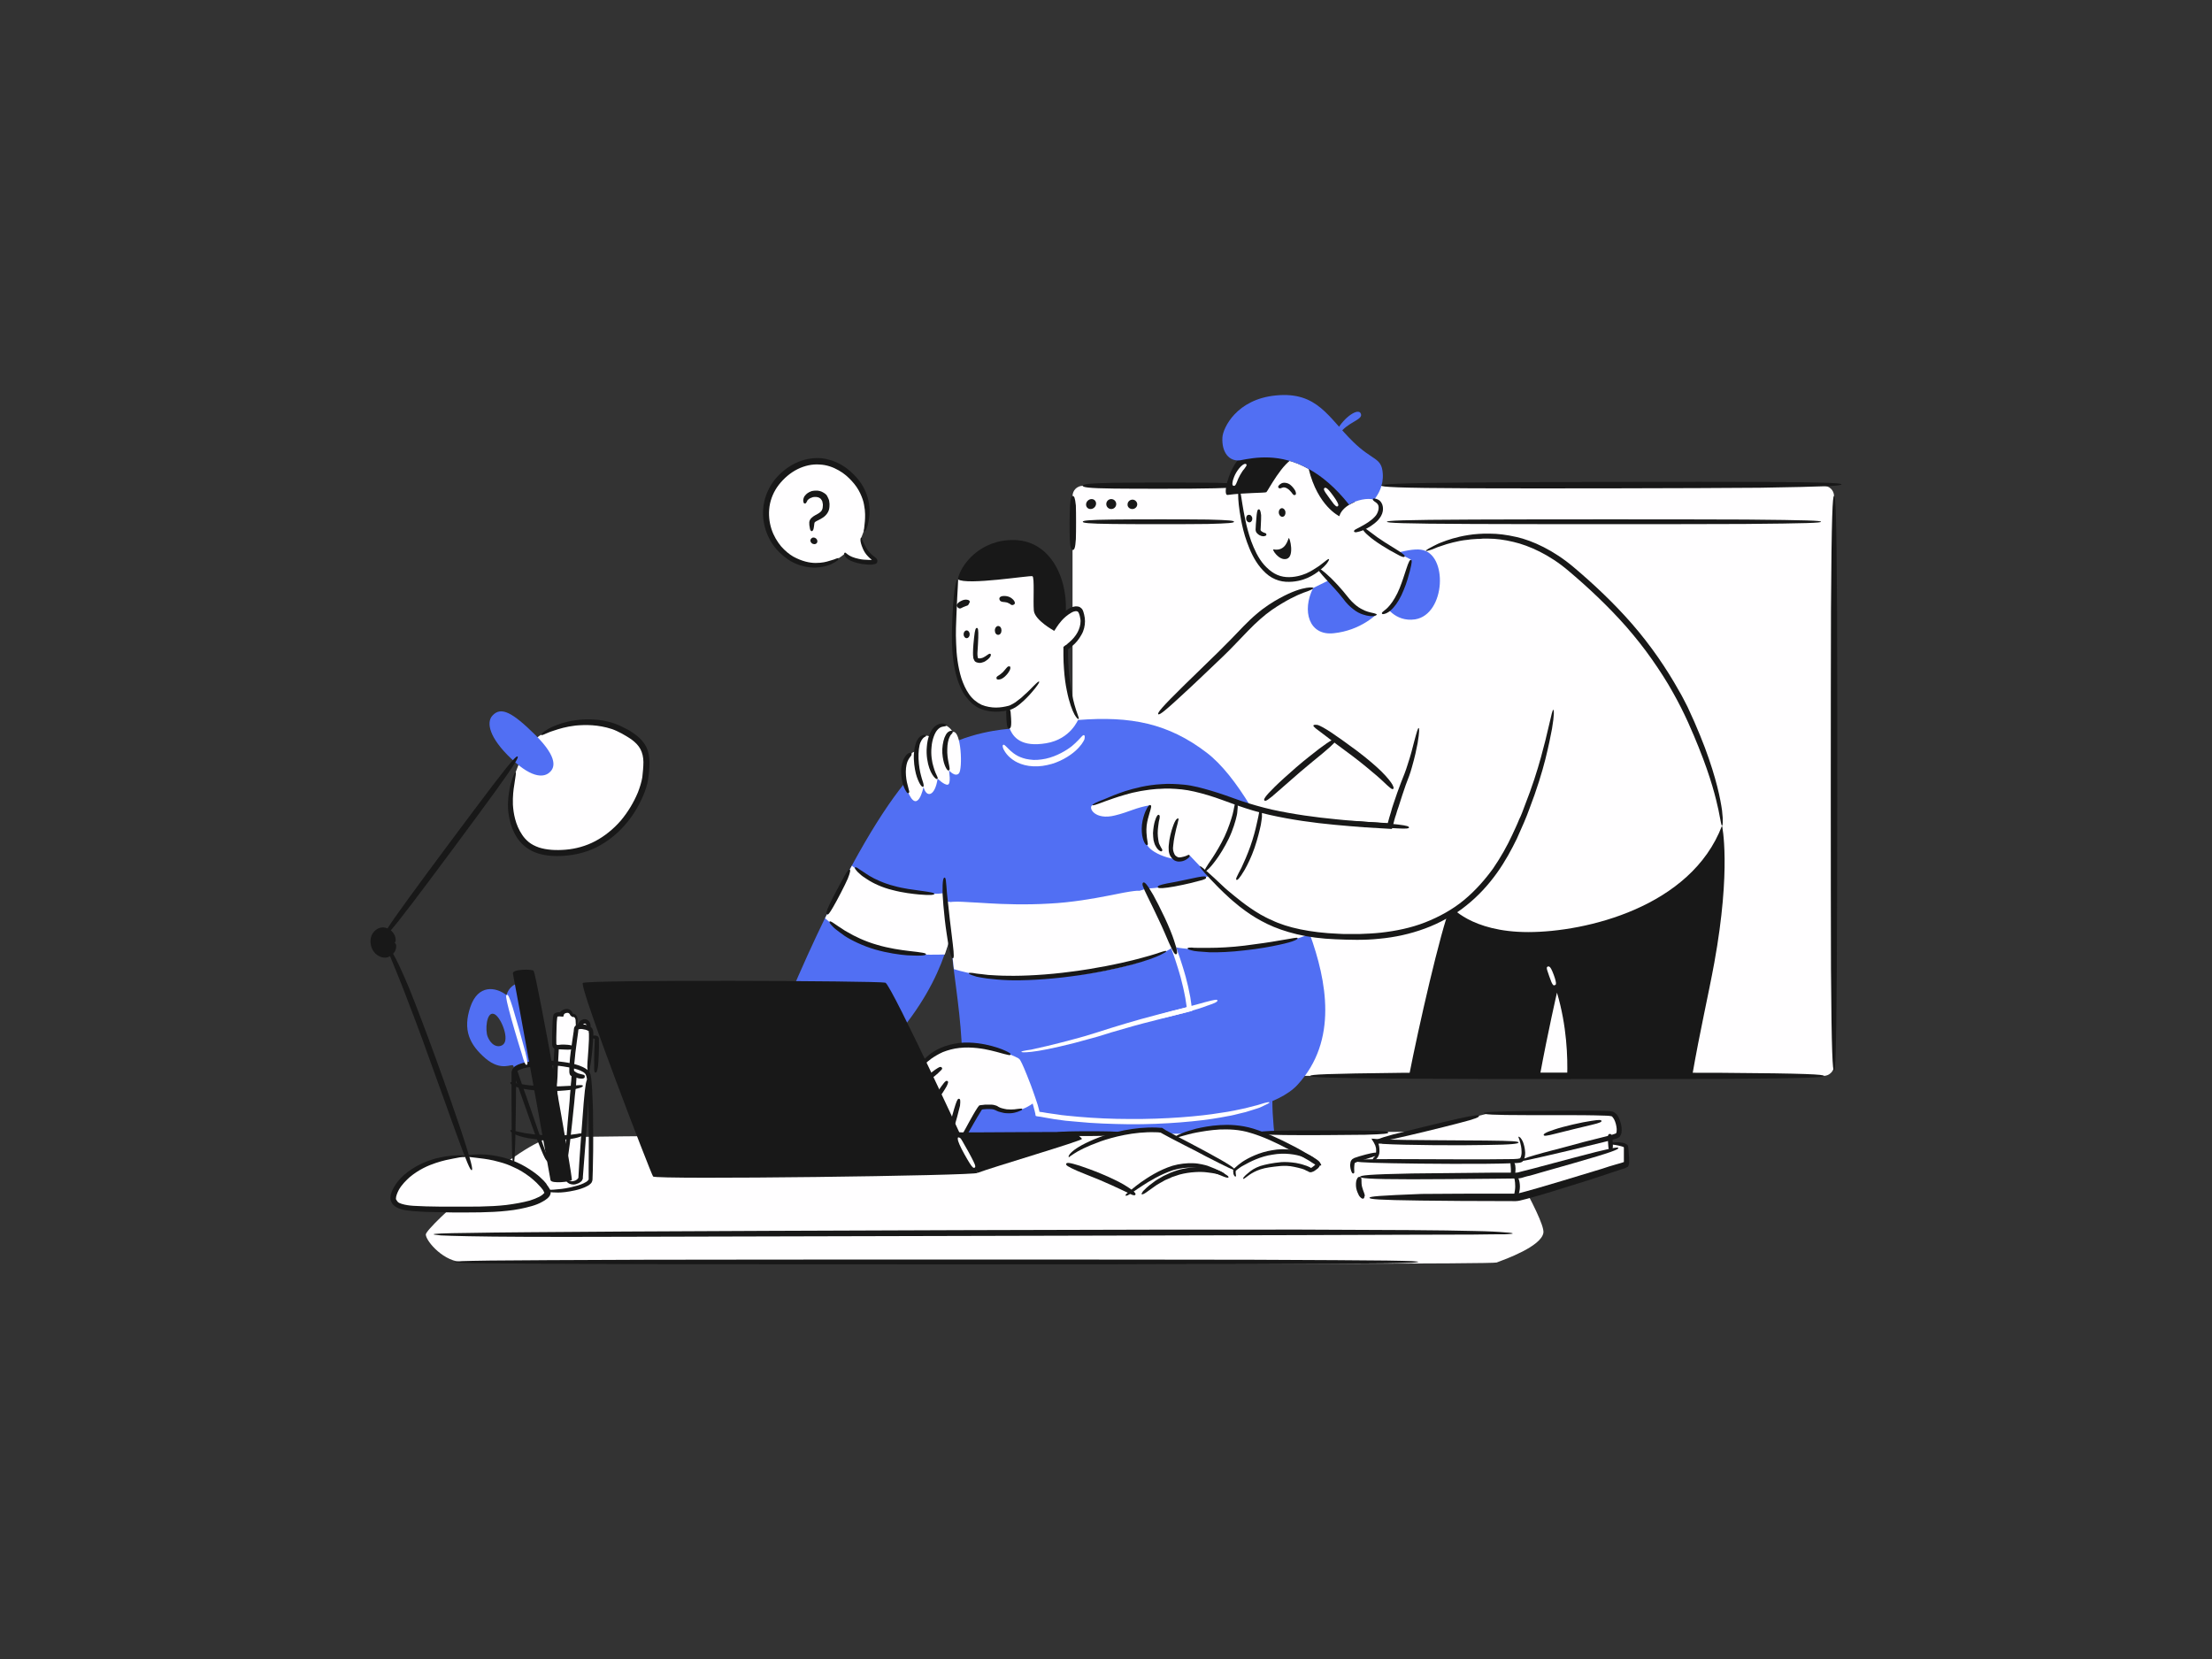 <?xml version="1.0" encoding="utf-8"?>
<!-- Generator: Adobe Illustrator 26.3.1, SVG Export Plug-In . SVG Version: 6.00 Build 0)  -->
<svg version="1.1" id="background" xmlns="http://www.w3.org/2000/svg" xmlns:xlink="http://www.w3.org/1999/xlink" x="0px" y="0px"
	 viewBox="0 0 800 600" style="enable-background:new 0 0 800 600;" xml:space="preserve">
<rect x="0" y="0" width="800" height="600" fill="#333333" stroke="none"/>
<style type="text/css">
	.st0{fill:#181818;}
	.st1{fill:#FFFEFF;}
	.st2{fill:#516FF3;}
	.st3{fill:none;stroke:#353535;stroke-width:0.2;stroke-miterlimit:10;}
</style>
<g>
	<path class="st0" d="M346.4,209.5c1-5.2,8.1-14.5,20.5-14.2c14.4,0.4,20.5,16.6,18.1,30.5l-3.8,4.9c0,0-13.1-4.5-10.4-19.5
		C370.7,211.3,347.4,214.6,346.4,209.5z"/>
	<path class="st1" d="M213.7,372.5c-0.1-0.2-0.4-0.4-0.7-0.5c0-1.1-0.4-2.2-1.2-2.5c-0.8-0.2-1.9,0.4-2.2,1.9
		c-0.6,0.1-1.1,0.3-1.1,0.7c0,0.1-0.1,0.4-0.1,0.8c0-2,0-3.4,0-3.7c-0.1-2.3-2-2-2-2c-0.2-2.4-3.4-1.7-3.5-0.3c0,0-2.1-0.3-2.3,0.5
		c-0.3,1.2-0.5,10.2-0.4,10.5c0.2,0.9,0.9,0.7,0.8,1.4c-0.1,0.7-0.8,13.7-0.8,13.7l2.6,30.6l1.6,0.5c0,1,0,1.6,0.1,1.8
		c1.9,3.4,5.6,1.2,5.6,0c0-1.2,2.5-34.2,2.7-37.8C213,384.6,214.5,373.6,213.7,372.5z"/>
	<path class="st2" d="M190.4,355.7c-2-1.1-6.2,0.3-7.2,4.2c-3.9-3-10.3-4-13.1,4.3c-2.8,8.3-0.3,13.6,5.5,18.6
		c5.8,4.9,9.6,1.7,10,2.6c0.1,0.1,0.3,0.7,0.6,1.7c1.3-1.6,5.4-2.3,10.1-2.4C193.8,370,191.3,356.2,190.4,355.7z M182.3,377.4
		c-1,1.4-4.1,1.8-5.9-2.4c-1-2.3-0.5-9.2,2.2-8.3C180.9,367.4,184.1,375,182.3,377.4z"/>
	<path class="st1" d="M190.7,270.6c5.5-8.7,22.8-12.7,34.4-6.4c8.2,4.4,9.4,7.9,8.2,16.9c-1.2,9-10.7,25.4-28.1,27.2
		c-9.7,1-15.2-1.6-18.3-7.5C183.1,293.6,183.6,281.9,190.7,270.6z"/>
	<path class="st1" d="M384.1,235.3c6.4-3.6,8.6-9.1,6.8-13.7c-1.7-4.1-8.8,2.4-9.7,6.5c0,0-7-3.8-7.3-7.3s0.3-12-0.5-12.4
		c-0.8-0.4-23.8,3.4-27,1.1c0,0-0.9,2.7-1.3,17.7c-0.4,16.7,3.4,32.7,19.8,28.7C371.1,254.4,384.1,235.3,384.1,235.3z"/>
	<path class="st1" d="M663.3,179.4v206c0,2-1.7,3.7-3.7,3.7H391.6c-2,0-3.7-1.6-3.7-3.7v-206c0-2,1.6-3.7,3.7-3.7h267.9
		C661.6,175.7,663.3,177.3,663.3,179.4z"/>
	<path class="st2" d="M436.2,375.8c0,0-13.9,15.1-36.6,19.5c-8.8,1.7-18.4,0.6-27-1.4c-13.7-3.1-24.7-8.6-24.7-8.6
		c0.4-11-2-26.9-3-34.9c-0.1-1-0.2-1.9-0.3-2.6c-0.2-2.2-0.7-5.1-1.2-8.4c-0.6-4.1-1.3-8.9-1.7-13.6v-0.1c-0.2-2.9-0.3-5.8-0.2-8.5
		c0,0,70.4-7.8,76.3-1.6c0.8,0.8,1.7,2.6,2.7,5c2.2,5.3,4.8,13.6,7.2,22.3C432.4,358.9,436.2,375.8,436.2,375.8z"/>
	<g>
		<path class="st2" d="M348.1,393.4c2.3,14.1-1.2,25-1.2,25s115.6,2.4,115.3,1.6c-0.3-0.9-3.5-23.4-1.2-28.2L348.1,393.4z"/>
	</g>
	<path class="st1" d="M167.7,456.4c-6.9,0.3-13.6-7.4-13.7-9.9c-0.2-2.5,34.9-33.9,45.6-35c10.8-1.1,233.5-1.2,273.7-1.8
		c40.2-0.7,66.5-0.2,66.5-0.2s19,31.3,18.4,36.3c-0.7,5-14,9.7-16.9,10.8S167.7,456.4,167.7,456.4z"/>
	<path class="st1" d="M407.7,268.3c14.5-13,26.1-24.4,34.5-32.7c8.5-8.3,12.4-14.1,22.7-19.4c10.3-5.3,13.9-3.9,34.1-2.9
		c0,0,6.5-10.4,21.2-16c14.7-5.6,31.8-4.8,47.6,8.3c15.8,13.2,32.3,30.1,43.6,55.2s11.3,37.7,11.3,37.7s-1.3,38.4-23.3,43.7
		c-22,5.3-66.1,0-66.1,0l-8.9-14.6c0,0-10.8-22.8-15.1-31.4c-4.3-8.6-2.9-12-26.3-28.7c0,0-21,15-34.3,30.9L407.7,268.3z"/>
	<path class="st1" d="M370.7,384.1c-3.9-2.6-12.8-6.1-20.9-6.1c-7.4,0-13.9,3-17.7,9.1l14,28.6c0,0,7-13.3,8.6-15.2
		c0,0,4.1-0.5,5.4,0.2c1.9,0.9,8.1,4.2,17.4-4.9L370.7,384.1z"/>
	<path class="st2" d="M469.3,392.3c-13.5,14.8-69.4,15.5-94.1,10.4c-0.4-2-1.4-5.3-2.6-8.8c-2.3-6.5-5.1-13.5-5.1-13.5
		c4.7,0.2,20.4-3.5,32.3-7.3c11.9-3.8,30.4-8.3,30.4-8.3c-0.9-7.8-3-15.6-5.5-22.4c-4.3-11.9-9.4-20.7-9.6-20.7
		c-0.3,0-71.7,17.8-71.7,17.8v0c-0.5,1.8-1.1,3.7-1.8,5.7c-3,8.6-8.5,19.3-18.6,30.8l-37.7-15.1c4.6-10.8,8.9-20.3,13-28.7
		c3.4-7.1,6.6-13.4,9.7-19c13-24,22.7-35.4,29.8-40.6c10.7-8,27.1-9,27.1-9l25-3.2c19.1-1.5,32.6,1.2,46.5,11.8
		c11,8.4,21.2,27.6,28.5,44.1c1.9,4.4,3.7,8.5,5.2,12.2c1.2,2.9,2.4,6,3.6,9.3C479.8,354.7,484,376.3,469.3,392.3z"/>
	<path class="st0" d="M320.2,355.4c2.1,0.5,33.3,67.8,33.3,68.8c0,1-116.4,2.5-117.3,1.3c-0.9-1.3-26.9-68.9-25.4-70
		C212.3,354.3,317.3,354.7,320.2,355.4z"/>
	<path class="st1" d="M385.5,231.4c-0.7,9.9,0.9,23.3,4.5,28.7c0,0-2.7,7.2-11.6,8.7c-8.9,1.5-12-2-13.3-5.5c0,0-0.3-9.2-1-11.7
		C363.3,249.1,385.5,231.4,385.5,231.4z"/>
	<path class="st0" d="M471.6,166.2c0.2,0.1,16.8,9.1,18.8,16.8l-5.6,5.7C484.8,188.7,470.2,181,471.6,166.2z"/>
	<path class="st1" d="M486.9,192.8c-5.9,12.1-14.4,17.4-22.2,16.7c-7.8-0.7-13.4-9.7-15.7-24.6c-1.5-9.2-1.1-15.2-0.6-18.4
		c5.6-1.1,14.5-2.7,24.9,3.1c3.3,13.5,11.1,17.1,11.1,17.1c0.4-1.6,1.8-3.1,3.5-4.1c2.8-1.7,6.6-2.6,9.1-1.8
		c1.3,0.4,2.2,1.2,2.4,2.6C500.1,188.8,490.4,192.5,486.9,192.8z"/>
	<path class="st2" d="M474.9,212.7c-4.1,8.1-1.6,17.4,7.6,16.3c9.2-1,15.6-6.3,18.4-10.2c0,0,3.5,6.3,10.9,5.2
		c11.1-1.8,12-23.9,2.1-25.2C504.1,197.5,474.9,212.7,474.9,212.7z"/>
	<g>
		<path class="st1" d="M492.8,190.8c4.7,5.2,17.5,11.6,17.5,11.6c-1.4,4.5-4,17-10.4,19.4c-2.7,1-8.4,0.7-13.2-5.6
			c-4.8-6.3-14.7-15-14.7-15l16.9-13.6L492.8,190.8z"/>
	</g>
	<path class="st0" d="M444,179c5.8-0.8,13.6-0.7,14-1c0.4-0.2,6.1-11.3,10.4-12.4c0,0-3.7-6.7-18.6-1C445.1,167,441.8,179.3,444,179
		z"/>
	<path class="st2" d="M497,180.7c-2.5-0.7-6.3,0.1-9.1,1.8c-5-6.3-10-10.4-14.6-12.9c-10.4-5.8-19.3-4.2-24.9-3.1
		c-3.9,0.4-6.6-2.9-6.3-8.3c0.2-3.4,5.1-13.9,19.5-15.2c14.9-1.4,18.8,8,27.7,16.7c7.2,7.1,10.4,5.6,10.8,11.6
		C500.4,175.7,498.4,178.9,497,180.7z"/>
	<path class="st2" d="M483.6,155.5c2.4-4.5,7.8-8.3,8.6-5.8c0.8,2.2-5.1,3-7.8,7.3L483.6,155.5z"/>
	<path class="st0" d="M620,348.2c-2.2,12-5.1,24.2-8,40.9h-45.2c0.2-6.6-0.1-18-3.7-30.1c0,0-3.2,13.8-6.2,30.1h-47.3
		c3.5-17.9,11.3-52.1,15-61.4c0,0,7.3,9.4,28.1,9.4c20.8,0,58.9-9,70.1-38.5C622.8,298.6,626.2,314,620,348.2z"/>
	<path class="st1" d="M561.6,256.6c0,0-2.6,22-14.4,46.6c-11.7,24.6-30.5,35.6-57.6,35.5c-27-0.1-37.1-6.4-53.9-23.6
		c-1.7-1.8-3.5-3.7-5.4-5.7c-2.9,3.4-13.7-0.3-15.4-3.8c-1.9-4-1.2-9.5,1.2-14.4c-5.2,0.8-7.8,2.5-12.8,3.7
		c-7.4,1.9-9.9-2.9-8.2-3.7c6.4-3,21.8-10,38.5-5.7c5.3,1.3,9.1,2.9,13.5,4.4c9.4,3.3,21.3,6.8,55.4,8.7c0,0,2.6-9.5,5.8-17.5
		c3.2-7.9,4.9-18.8,5.1-20.8C513.5,258.2,532.9,240.4,561.6,256.6z"/>
	<path class="st0" d="M460.6,198.7c4.5,0.8,5.2-3.8,5.5-4.1c0.4-0.2,2.1,6.6-0.7,7.5C462.6,203,459.8,198.5,460.6,198.7z"/>
	<path class="st0" d="M396.4,182.3c-0.1,1-1,1.8-2,1.8c-1,0-1.7-0.8-1.6-1.8c0.1-1,1-1.8,2-1.8C395.8,180.5,396.5,181.3,396.4,182.3
		z"/>
	<path class="st0" d="M411.3,182.4c0,0.9-0.8,1.7-1.8,1.7c-1,0-1.8-0.8-1.7-1.7c0-0.9,0.8-1.7,1.8-1.7
		C410.5,180.7,411.3,181.5,411.3,182.4z"/>
	<ellipse class="st0" cx="401.9" cy="182.3" rx="1.8" ry="1.8"/>
	<path class="st1" d="M305.7,200.1c1.4,3.7,11.1,3.9,11.2,3c0.1-0.9-3.9-1.8-5.5-8.5c0,0,6.9-13.4-5.1-23.4
		c-12.4-10.5-28.7,0.2-29.5,13.3C276.1,199.9,293.5,210.9,305.7,200.1z"/>
	<path class="st0" d="M293.1,195.6c0.1,0.7,0.7,1.2,1.4,1.2c0.7,0,1.2-0.5,1.1-1.2c-0.1-0.7-0.7-1.2-1.4-1.2
		C293.6,194.4,293,195,293.1,195.6z"/>
	<path class="st1" d="M331.4,271.7c-3.5,0.7-6.9,5.1-3.2,14.3c3.7,9.2,5.8-1.4,5.8-1.4c1.1,4.2,4.2,3.3,5.1-3c0,0,2.3,2.3,3.6,2.2
		c1.4-0.1,0.5-5.2,0.5-5.2s2.2,2.6,3.6,1.1c1.4-1.5,0.9-15.6-2.2-15c0,0-4.2-6.9-8.2,1.8C336.4,266.4,332.5,264,331.4,271.7z"/>
	<path class="st0" d="M462.5,185.5c0.1,0.9,0.8,1.5,1.4,1.4c0.7-0.1,1.1-0.9,1-1.7c-0.1-0.9-0.8-1.5-1.4-1.4
		C462.9,183.9,462.4,184.6,462.5,185.5z"/>
	<path class="st0" d="M359.8,228c0,0.9,0.5,1.6,1.2,1.6c0.7,0,1.2-0.7,1.2-1.6c0-0.9-0.5-1.6-1.2-1.6
		C360.4,226.4,359.8,227.1,359.8,228z"/>
	<path class="st0" d="M450.7,187.7c0.1,0.8,0.7,1.3,1.3,1.2s1-0.8,0.9-1.5c-0.1-0.8-0.7-1.3-1.3-1.2
		C451,186.2,450.6,186.9,450.7,187.7z"/>
	<path class="st0" d="M348.5,229.4c0,0.8,0.5,1.4,1.1,1.4c0.6,0,1.1-0.6,1.1-1.4s-0.5-1.4-1.1-1.4C349,228,348.5,228.6,348.5,229.4z
		"/>
	<path class="st0" d="M353.5,424.2c5.5-2.1,37.8-11.6,37.8-12.3c0-0.3-2.4-2.3-3.3-2.4c-1.7-0.3-40.7,0.2-41.6,0
		C345.4,409.3,353.5,424.2,353.5,424.2z"/>
	<path class="st1" d="M419.9,408.8c6.4,3.6,25.9,13.4,26.6,14.3c0.7,0.9,1.2,2,0.6,3.1c-0.6,1.1-3.2-0.6-4.1-1.2
		c-0.9-0.6-16-7-31.1,8c-6-4.3-14.1-7.6-26.3-12.1c-0.9-0.3,1.5-3.6,2.3-4.1C388.7,416.3,402.8,407.7,419.9,408.8z"/>
	<path class="st1" d="M422.7,412.3c7-3.5,19.6-6.3,29.3-3.6c9.7,2.7,24.2,11.4,24.5,12.1c0.3,0.7-2.4,2.6-2.8,2.3
		c-0.3-0.3-5.1-2.8-11.5-2.1s-9,1.7-12.6,5.2c-1.3,1.3-3.7-1.1-3.1-3.2C446,422.2,422.7,412.3,422.7,412.3z"/>
	<path class="st1" d="M588.1,414.8c-0.1-0.4-1.7-1.1-5.6-1c0-0.7-0.1-1.5-0.2-2.4c1.3-0.4,2.1-0.6,2.4-0.8c1.7-0.9,0.3-7.2-1.7-7.8
		c-2.2-0.7-37.7,0.3-45.6,0.1c0,0-22.5,5.8-40.2,9.8c0,0,0.1,0.1,0.2,0.2c0.8,0.9,1.2,2.7,0.8,4.2c-3.1,0.8-7.5,2-8.5,2.5
		c-1.6,0.9-0.2,5.9,0.5,6c0.1,0,0.7,0,1.7,0c-1.6,3.3,0.8,7.3,1.4,7.5c0.7,0.2,53.4,0.1,55.1,0.1s39.2-11.6,39.6-11.9
		C588.4,421,588.2,415.3,588.1,414.8z"/>
	<path class="st0" d="M142.6,340.9c0.2,2.4-1.3,4.4-3.4,4.4c-2.1,0-3.9-2-4.1-4.4c-0.2-2.4,1.3-4.4,3.4-4.4
		C140.6,336.6,142.4,338.5,142.6,340.9z"/>
	<path class="st1" d="M142.4,434.3c1.5,3.2,6.5,3.3,28.6,3.3s27.5-4.6,27.2-6.2c-0.3-1.6-8.6-13.7-28.9-13.1
		C147.4,418.8,141.2,431.8,142.4,434.3z"/>
	<path class="st2" d="M178.1,258.8c3.1-3.4,7.2-1.2,15.6,7.1c8.4,8.4,6.8,11.9,5.1,13.4c-1.7,1.6-5.8,2.8-13.9-4.9
		C176.9,266.8,175.8,261.3,178.1,258.8z"/>
	<path class="st0" d="M185.5,352.1c-0.3-1.7,7.1-1.6,7.5-1c1.2,2.3,14.3,75.1,13.8,75.7c-0.5,0.6-7.4,1.4-7.7,0
		C198.9,425.4,186.2,355.4,185.5,352.1z"/>
	<g>
		<path class="st1" d="M473.8,337.7c-11.2,5.1-33.5,6.7-45.9,5.3c-1.1-0.1-2.2-0.3-3.2-0.5c-0.1,0-0.2,0-0.3-0.1
			c-12.1,8.9-55.1,15.7-79.4,8.1c-0.1-1-0.2-1.9-0.3-2.6c-0.2-2.2-0.7-5.1-1.2-8.4c-0.5,1.8-1.1,3.7-1.8,5.7
			c-14.9,0.5-29.7-1.1-43.3-13.1c3.4-7.1,6.6-13.4,9.7-19c8.1,6.9,22,11.4,33.5,9.9l0.2,2.9v0.1c36.1,4.6,55.1,1.1,72.8-4.6
			c1.8-0.1,3.9-0.3,6.1-0.7c6.8-1.1,14.5-3.3,16.7-3.9l27.6-0.7c1.9,4.4,3.7,8.5,5.2,12.2C471.4,331.2,472.6,334.4,473.8,337.7z"/>
	</g>
	<g>
		<path class="st0" d="M622.8,298.6c0.2,0,0.5-1.3,0-5.5c-0.6-4.2-2-11.4-6.2-22.7c-1-2.7-2.3-5.8-3.8-9.3c-0.8-1.7-1.6-3.6-2.5-5.5
			c-1-1.9-1.9-3.8-3.1-5.8c-4.4-7.9-10.2-16.4-16.9-24.1c-6.7-7.7-14.2-14.7-21.2-20.6c-7.1-6-14.8-9.6-20.7-10.9
			c-3.5-0.8-6.7-1.2-9.6-1.2c-0.4,0-0.7,0-1.1,0c-0.3,0-0.7,0-1,0c-0.7,0-1.3,0.1-2,0.1c-1.3,0.1-2.5,0.2-3.6,0.4
			c-4.5,0.7-7.6,1.8-9.9,2.7c-1.1,0.4-2,0.9-2.8,1.3c-0.7,0.4-1.3,0.7-1.7,0.9c-0.8,0.5-1.1,0.7-1,0.8c0.1,0.1,0.4,0.1,1.3-0.2
			c0.4-0.1,1-0.3,1.7-0.6c0.7-0.3,1.6-0.7,2.7-1c0.6-0.2,1.2-0.4,1.8-0.6c0.7-0.2,1.4-0.4,2.2-0.6c1.6-0.4,3.4-0.8,5.6-1
			c1.1-0.2,2.2-0.2,3.4-0.3c0.6,0,1.2,0,1.9-0.1c0.6,0,1.3,0,2,0c2.7,0,5.8,0.4,9.1,1.2c5.6,1.3,13,4.6,19.8,10.4
			c6.9,5.8,14.3,12.7,21,20.3c3.3,3.8,6.4,7.7,9.2,11.7c2.8,4,5.4,8,7.5,11.8c4.4,7.7,7.4,15,9.5,20.2c4.5,11.2,6.2,18.4,7.1,22.5
			C622.4,297.3,622.5,298.6,622.8,298.6z"/>
	</g>
	<g>
		<path class="st0" d="M475,212.7c0-0.2-0.6-0.4-2.5-0.1c-1.9,0.3-5.1,1.2-9.8,3.8c-2.2,1.2-5.3,3.1-8.3,5.7
			c-3.1,2.6-6.1,5.9-9.2,9.1c-3.1,3.2-6.3,6.3-9.2,9.1c-2.9,2.8-5.4,5.3-7.3,7.1c-8.8,8.6-10.2,10.5-9.8,10.9
			c0.4,0.4,2.2-0.9,11.2-9.3c1.9-1.8,4.5-4.2,7.4-7c2.9-2.8,6.2-5.8,9.3-9.1c3.1-3.2,6.1-6.5,9-9c2.9-2.6,5.7-4.4,7.9-5.7
			c4.5-2.7,7.5-3.8,9.3-4.4C474.5,213.2,475,212.9,475,212.7z"/>
	</g>
	<g>
		<path class="st0" d="M457.3,289.5c0.4,0.4,1.3-0.1,4.9-3.3c1.7-1.5,4.8-4.2,7.9-6.9c3.1-2.6,6.3-5.3,8.2-6.8c4.3-3.6,5-4.5,4.7-5
			c-0.3-0.4-1.4-0.1-5.9,3.3c-1.9,1.5-5.2,4-8.3,6.7c-3.1,2.7-6.2,5.5-7.8,7.1C457.4,288.1,456.9,289.2,457.3,289.5z"/>
	</g>
	<g>
		<path class="st0" d="M434,313.3c-0.2,0.2,0.6,1.3,3.8,4.7c1.6,1.7,3.8,4,7,6.9c0.8,0.7,1.7,1.5,2.6,2.2c0.5,0.4,0.9,0.8,1.5,1.2
			c0.5,0.4,1.1,0.8,1.6,1.2c2.2,1.6,4.8,3.2,7.9,4.7c2.9,1.4,6.5,2.7,10.7,3.7c4.2,1,8.9,1.6,13.9,1.8c5,0.2,10.4,0.4,15.9-0.2
			c5.5-0.5,11.1-1.7,16.5-3.7c2.7-1,5.3-2.2,7.8-3.6c1.3-0.7,2.4-1.5,3.7-2.2c1.2-0.8,2.3-1.6,3.4-2.5c4.4-3.5,8.1-7.6,11.1-11.8
			c3-4.2,5.3-8.5,7.2-12.4c1.8-4,3.4-7.6,4.5-10.7c2.8-7.3,4.6-13.3,5.8-18c1.2-4.8,1.9-8.4,2.4-11c0.9-5.3,0.7-6.8,0.5-6.9
			c-0.3,0-0.6,1.3-1.8,6.5c-0.6,2.6-1.4,6-2.7,10.7c-1.3,4.7-3.1,10.5-5.9,17.6c-0.3,0.8-0.6,1.6-0.9,2.4c-0.3,0.8-0.7,1.7-1.1,2.5
			c-0.7,1.8-1.6,3.6-2.5,5.6c-1.8,3.9-4.1,8-6.9,12.1c-2.9,4-6.4,8-10.5,11.4c-4.1,3.4-9,6.1-14.1,8.1c-5.1,2-10.6,3.1-15.9,3.7
			c-2.7,0.3-5.3,0.4-7.9,0.5c-1.3,0-2.6,0-3.9,0c-1.3,0-2.5,0-3.8-0.1c-9.9-0.4-18.4-2.2-23.9-4.9c-1.5-0.6-2.9-1.4-4.2-2.1
			c-1.3-0.8-2.5-1.5-3.6-2.3c-2.2-1.5-4.1-3-5.8-4.4c-0.8-0.7-1.6-1.3-2.3-1.9c-0.7-0.6-1.4-1.2-2-1.8c-1.2-1.1-2.2-2.1-3.1-2.9
			C435.3,314,434.1,313.1,434,313.3z"/>
	</g>
	<g>
		<path class="st0" d="M414.9,305.6c0.2-0.1,0.3-0.2,0.2-0.6c0-0.4-0.2-1-0.3-2c-0.1-0.9-0.3-2.6-0.1-4.4c0.2-1.7,0.7-3.4,1-4.4
			c0.7-2.3,0.8-2.8,0.4-3c-0.3-0.2-0.9,0.1-1.9,2.4c-0.4,1-1,2.8-1.2,4.7c-0.2,1.9,0,3.8,0.3,4.8c0.3,1.1,0.6,1.7,0.9,2.1
			C414.5,305.6,414.7,305.7,414.9,305.6z"/>
	</g>
	<g>
		<path class="st0" d="M395.1,291.2c0.1,0.2,1.2-0.1,4.6-1.4c1.7-0.6,4.1-1.5,7.3-2.4c0.8-0.2,1.7-0.5,2.6-0.7
			c0.9-0.2,1.9-0.4,2.9-0.6c1-0.2,2.1-0.3,3.3-0.5c1.2-0.1,2.4-0.3,3.7-0.3c2.3-0.2,4.9-0.1,7.9,0.2c2.9,0.3,6.1,1.1,9.5,2.1
			c3.4,1,6.9,2.4,10.6,3.7c3.7,1.3,7.6,2.5,11.6,3.4c8,1.8,16.1,2.9,23.6,3.6c3.8,0.4,7.3,0.6,10.7,0.9c3.6,0.2,7,0.4,10,0.6
			c0.4-1.3,0.7-2.4,0.9-3.3c0.2-0.7,0.4-1.4,0.6-1.9c0.3-1.1,0.6-2,0.9-2.8c0.9-2.9,1.8-5.6,2.6-7.9c0.9-2.3,1.7-4.4,2.2-6.3
			c1.1-3.8,1.7-6.7,2.1-8.8c0.7-4.2,0.6-5.4,0.4-5.5c-0.3,0-0.6,1-1.7,5.1c-0.5,2-1.2,4.8-2.4,8.4c-0.3,0.9-0.6,1.9-1,2.9
			c-0.4,1-0.8,2.1-1.3,3.3c-0.9,2.3-1.8,4.9-2.8,7.9c-0.3,0.9-0.6,1.8-0.9,3c-0.3,1-0.7,2.2-1.1,3.8c-2.4-0.2-5.2-0.3-8.2-0.5
			c-3.3-0.3-6.8-0.5-10.5-0.9c-7.4-0.7-15.4-1.8-23.2-3.5c-3.9-0.9-7.7-2-11.3-3.2c-3.6-1.3-7.2-2.6-10.6-3.6
			c-3.4-1-6.7-1.9-9.8-2.2c-3.1-0.3-5.8-0.4-8.2-0.2c-5.5,0.3-9.8,1.5-13.1,2.5c-3.3,1.1-5.7,2.1-7.5,2.9
			C395.9,290.3,395,291,395.1,291.2z"/>
	</g>
	<g>
		<path class="st0" d="M447.1,289.9c-0.2,0-0.4,0.2-0.5,0.9c-0.1,0.4-0.2,0.9-0.3,1.4c-0.1,0.3-0.1,0.7-0.2,1
			c-0.1,0.4-0.2,0.8-0.3,1.3c-0.5,1.8-1.5,5-2.9,8c-1.4,3-3.2,5.9-4.3,7.6c-1.3,1.9-2.1,3.1-2.5,3.8c-0.4,0.7-0.4,1-0.3,1.1
			c0.2,0.1,0.4,0.1,1-0.5c0.6-0.5,1.6-1.6,3-3.5c1.2-1.6,3.1-4.6,4.6-7.7c1.5-3.1,2.5-6.5,2.9-8.4c0.1-0.5,0.2-1,0.2-1.4
			c0-0.4,0.1-0.8,0.1-1.1c0.1-0.7,0-1.2,0-1.6C447.5,290.2,447.3,289.9,447.1,289.9z"/>
	</g>
	<g>
		<path class="st0" d="M426.2,296.1c-0.1-0.1-0.1-0.1-0.3-0.1c-0.2,0.1-0.3,0.2-0.5,0.4c-0.4,0.5-0.8,1.3-1.3,2.8
			c-0.5,1.4-1.2,3.9-1.4,6.5c-0.1,0.7,0,1.4,0,2.1c0.1,0.7,0.3,1.4,0.7,2c0.4,0.6,0.9,1.1,1.4,1.4c0.6,0.3,1.1,0.4,1.6,0.4
			c1.1,0,1.8-0.3,2.4-0.6c0.5-0.3,0.9-0.6,1.1-0.8c0.5-0.5,0.4-0.7,0.3-0.9c-0.1-0.2-0.4-0.2-0.9,0.1c-0.3,0.1-0.6,0.3-1.1,0.4
			c-0.5,0.1-1.1,0.3-1.7,0.3c-0.3,0-0.6-0.1-0.9-0.3c-0.3-0.2-0.6-0.4-0.8-0.8c-0.2-0.4-0.4-0.9-0.5-1.4c-0.1-0.5-0.1-1.1,0-1.7
			c0.2-2.4,0.8-4.9,1.1-6.2c0.4-1.4,0.6-2.3,0.7-2.8c0.1-0.2,0.1-0.4,0.1-0.5C426.3,296.3,426.3,296.2,426.2,296.1z"/>
	</g>
	<g>
		<path class="st1" d="M559.7,349.6c-0.3,0.2-0.4,0.4-0.1,1.4c0.3,0.9,1.1,3.3,1.5,4.2c0.5,1.1,0.8,1.3,1.2,1.1
			c0.4-0.1,0.6-0.4,0.3-1.6c-0.2-1-1.1-3.4-1.6-4.3C560.5,349.5,560.1,349.4,559.7,349.6z"/>
	</g>
	<g>
		<path class="st0" d="M475,262.4c0,0.2,0.1,0.4,0.8,1c0.9,0.7,2.1,1.6,4.1,3.1c2,1.6,5.6,4.2,9.2,6.9c3.6,2.7,7,5.6,9,7.3
			c2.3,2,3.5,3.3,4.4,4c0.8,0.7,1.1,0.8,1.4,0.6c0.2-0.2,0.2-0.5-0.3-1.5c-0.5-0.9-1.7-2.5-3.9-4.7c-1.9-1.9-5.4-4.9-9-7.6
			c-3.6-2.7-7.3-5.3-9.4-6.7c-2.3-1.5-3.8-2.3-4.7-2.6C475.5,262,475,262.2,475,262.4z"/>
	</g>
	<g>
		<path class="st0" d="M419.1,294.7c-0.3-0.1-0.8,0.2-1.4,2.2c-0.3,0.9-0.6,2.6-0.7,4.4c0,0.9,0.1,1.8,0.2,2.6
			c0.2,0.8,0.4,1.5,0.7,2c0.6,1.2,1.3,1.7,1.7,1.9c0.4,0.2,0.6,0.1,0.7-0.1c0.1-0.2,0.1-0.4-0.1-0.7c-0.2-0.3-0.5-0.8-0.9-1.7
			c-0.2-0.4-0.3-1-0.4-1.7c-0.1-0.7-0.2-1.5-0.2-2.3c0-1.6,0.3-3.2,0.4-4.1C419.6,295.3,419.5,294.9,419.1,294.7z"/>
	</g>
	<g>
		<path class="st0" d="M509.6,299.3c0-0.4-0.6-0.7-4-1.1c-3.2-0.4-11.3-1-14.6-1.2c-3.9-0.2-4.7,0-4.7,0.4c0,0.4,0.7,0.7,4.6,1.1
			c3.3,0.4,11.4,1,14.6,1.1C508.8,299.8,509.5,299.6,509.6,299.3z"/>
	</g>
	<g>
		<path class="st0" d="M447.2,318.2c0.3,0.2,1-0.3,3-3.7c0.9-1.6,2.4-4.6,3.5-7.8c1.1-3.2,1.9-6.5,2.3-8.4c0.2-1.1,0.3-2.1,0.4-2.8
			c0-0.7,0-1.3,0-1.7c0-0.8-0.2-1-0.4-1c-0.2,0-0.4,0.2-0.6,0.9c-0.1,0.4-0.2,0.9-0.3,1.6c-0.2,0.7-0.3,1.6-0.6,2.7
			c-0.4,1.9-1.2,5-2.3,8.1c-1.1,3.1-2.4,6-3.2,7.7C447.2,317.2,446.8,318,447.2,318.2z"/>
	</g>
	<g>
		<path class="st0" d="M508,201.3c0.2-0.3-0.2-0.8-2.4-2.2c-1.1-0.7-2.9-1.8-4.8-3c-1.9-1.2-3.7-2.5-4.7-3.3
			c-2.4-1.8-2.9-2.2-3.2-1.9c-0.2,0.1-0.2,0.4,0.1,0.8c0.3,0.5,0.9,1.2,2.1,2.2c1,0.9,2.8,2.2,4.7,3.4c1.9,1.2,3.8,2.3,5,2.9
			C507.2,201.6,507.8,201.6,508,201.3z"/>
	</g>
	<g>
		<path class="st0" d="M510.3,202.5c-0.4-0.1-0.8,0.5-1.8,3.6c-0.5,1.5-1.3,4.1-2.3,6.6c-1,2.5-2.4,4.8-3.4,6c-1.1,1.4-2,2-2.5,2.4
			c-0.5,0.4-0.6,0.6-0.5,0.8c0.1,0.2,0.3,0.3,1,0.1c0.4-0.1,0.8-0.3,1.3-0.6c0.3-0.2,0.6-0.4,0.9-0.7c0.3-0.3,0.7-0.6,1-1
			c1.2-1.3,2.7-3.8,3.7-6.4c1.1-2.6,1.8-5.3,2.2-6.8C510.7,203.3,510.7,202.6,510.3,202.5z"/>
	</g>
	<g>
		<path class="st0" d="M497.9,222.3c0-0.2-0.2-0.3-0.9-0.5c-0.7-0.2-1.8-0.3-3.5-1c-0.8-0.4-1.9-0.9-3-1.8c-1.1-0.9-2.2-2-3.2-3.3
			c-2.1-2.7-4.5-5.2-5.9-6.6c-3.4-3.2-4.2-3.6-4.5-3.3c-0.3,0.3,0.2,1,3.3,4.4c1.3,1.4,3.7,3.9,5.7,6.5c1,1.4,2.3,2.7,3.5,3.6
			c1.2,1,2.5,1.6,3.4,1.9c2,0.7,3.4,0.7,4.1,0.6C497.7,222.6,497.9,222.4,497.9,222.3z"/>
	</g>
	<g>
		<path class="st0" d="M496.5,180.6c0,0.2,0.1,0.4,0.4,0.6c0.3,0.3,1.1,0.6,1.5,1.4c0.1,0.2,0.2,0.5,0.2,0.8c0,0.3,0,0.7-0.1,1.1
			c-0.2,0.8-0.6,1.7-1.3,2.4c-1.4,1.5-3.3,2.6-4.4,3.2c-1.3,0.7-2.1,1.1-2.6,1.4c-0.5,0.3-0.5,0.5-0.5,0.7c0.1,0.2,0.2,0.3,0.8,0.3
			c0.5-0.1,1.5-0.3,2.9-0.9c1.2-0.6,3.3-1.7,5-3.5c0.8-0.9,1.5-2,1.7-3.2c0.2-1.1,0-2.2-0.4-2.9c-0.4-0.8-1-1.2-1.5-1.4
			c-0.5-0.2-0.8-0.3-1.1-0.3C496.7,180.2,496.5,180.4,496.5,180.6z"/>
	</g>
	<g>
		<path class="st0" d="M480.6,202.2c-0.1-0.1-0.5,0.1-1.6,1c-0.6,0.4-1.3,1.1-2.4,1.8c-1.1,0.7-2.4,1.6-4.2,2.4
			c-1.7,0.7-4.3,1.5-7.2,1.3c-1.4-0.1-2.9-0.5-4.3-1.3c-1.4-0.8-2.6-1.9-3.7-3.1c-2.2-2.5-3.6-5.7-4.7-8.6c-1-2.9-1.7-5.6-2.1-7.6
			c-1-4.7-1.3-7.5-1.6-9.1c-0.3-1.6-0.5-2.1-0.7-2.1c-0.2,0-0.4,0.5-0.3,2.1c0,1.7,0.2,4.5,1.1,9.3c0.4,2,1,4.8,2.1,7.8
			c1.1,3,2.5,6.3,4.9,9.2c1.2,1.4,2.5,2.7,4.1,3.6c1.6,0.9,3.3,1.4,5,1.5c3.3,0.2,6.1-0.6,7.9-1.4c2-0.9,3.4-1.9,4.5-2.8
			c1.1-0.9,1.8-1.6,2.3-2.2C480.6,202.8,480.8,202.3,480.6,202.2z"/>
	</g>
	<g>
		<path class="st1" d="M483.8,183.1c0.3-0.2,0.4-0.5-0.2-1.6c-0.5-1-2.2-3.3-3-4.2c-0.9-1-1.3-1-1.6-0.8c-0.3,0.3-0.3,0.6,0.4,1.7
			c0.6,0.9,2.3,3.2,3,4.1C483.2,183.2,483.5,183.3,483.8,183.1z"/>
	</g>
	<rect x="388" y="175.7" class="st3" width="0" height="0"/>
	<g>
		<path class="st0" d="M666,175.2c0-0.5-4.9-0.8-28.8-0.9c-22.7-0.1-80.5,0-104.3,0.2c-28,0.2-33.3,0.6-33.3,1.1
			c0,0.5,5.1,0.9,32.9,1c23.7,0.1,81.4,0,104.1-0.2C660.9,176,666,175.7,666,175.2z"/>
	</g>
	<g>
		<path class="st0" d="M449.5,175.6c0-0.5-1.7-0.8-10-1c-7.9-0.1-28-0.1-36.3,0c-9.7,0.2-11.6,0.5-11.6,1.1c0,0.5,1.8,0.9,11.4,1
			c8.2,0.1,28.3,0.1,36.2-0.1C447.8,176.4,449.5,176.1,449.5,175.6z"/>
	</g>
	<g>
		<path class="st0" d="M388,179.4c-0.5,0-0.8,0.6-1,3.4c-0.2,2.7-0.2,9.4-0.1,12.2c0.2,3.3,0.5,3.9,1.1,3.9c0.5,0,0.9-0.6,1.1-3.9
			c0.1-2.8,0.1-9.6,0-12.2C388.8,180,388.5,179.4,388,179.4z"/>
	</g>
	<g>
		<path class="st0" d="M473.9,389.1c0,0.5,5.4,0.8,32.2,1c25.3,0.2,89.8,0.2,116.4,0.1c31.2-0.2,37.1-0.5,37.1-1.1
			c0-0.5-5.7-0.9-36.7-1.1c-26.4-0.1-90.8-0.1-116.2,0C479.7,388.3,473.9,388.6,473.9,389.1z"/>
	</g>
	<g>
		<path class="st0" d="M663.3,387.3c0.5,0,0.8-6.1,1-36c0.2-28.3,0.2-100.6,0.1-130.3c-0.2-34.9-0.5-41.6-1.1-41.6
			c-0.5,0-0.9,6.4-1.1,41.1c-0.1,29.6-0.1,101.7,0,130.1C662.4,380.9,662.8,387.3,663.3,387.3z"/>
	</g>
	<g>
		<path class="st0" d="M658.6,188.7c0-0.4-4.6-0.6-27.2-0.8c-21.4-0.1-76-0.1-98.4,0c-26.4,0.1-31.4,0.4-31.4,0.8
			c0,0.4,4.8,0.7,31,0.8c22.4,0.1,76.8,0.1,98.3,0C653.8,189.3,658.6,189.1,658.6,188.7z"/>
	</g>
	<g>
		<path class="st0" d="M446.3,188.7c0-0.4-1.6-0.6-9.5-0.8c-7.5-0.1-26.5-0.1-34.3,0c-9.2,0.1-10.9,0.4-10.9,0.8
			c0,0.4,1.7,0.7,10.8,0.8c7.8,0.1,26.8,0.1,34.3,0C444.6,189.3,446.3,189.1,446.3,188.7z"/>
	</g>
	<g>
		<path class="st0" d="M468.4,179c0.2-0.1,0.3-0.2,0.3-0.4c0-0.2,0-0.6-0.3-1.2c-0.3-0.5-0.9-1.4-1.8-2.1c-0.9-0.7-2.3-0.9-3.1-0.5
			c-0.8,0.4-1.1,0.9-1.2,1.1c-0.1,0.3,0,0.4,0.2,0.6c0.2,0.1,0.4,0.2,0.6,0.1c0.2-0.1,0.5-0.2,0.9-0.3c0.3-0.1,1,0,1.6,0.4
			c0.7,0.4,1.2,1.1,1.5,1.4C467.7,179,468,179.2,468.4,179z"/>
	</g>
	<g>
		<path class="st0" d="M455.3,184.2c-0.4,0-0.6,0.3-0.8,1.9c-0.1,0.8-0.2,2.1-0.3,3.5c0,0.7-0.1,1.3-0.1,2c0,0.2,0.1,0.6,0.2,0.8
			c0.1,0.2,0.2,0.4,0.4,0.5c0.2,0.3,0.5,0.4,0.7,0.6c1.1,0.6,1.8,0.5,2.2,0.3c0.4-0.1,0.4-0.3,0.4-0.5c0-0.2-0.1-0.4-0.4-0.5
			c-0.3-0.1-0.7-0.2-1.3-0.6c-0.1-0.1-0.2-0.2-0.3-0.3c-0.1-0.1-0.1-0.3-0.1-0.2c0-0.6,0.1-1.2,0.1-1.9c0.1-1.4,0.1-2.7,0.1-3.5
			C455.9,184.6,455.6,184.2,455.3,184.2z"/>
	</g>
	<g>
		<path class="st0" d="M303.3,201.9c-0.1-0.1-0.3-0.1-0.8,0.1c-0.5,0.2-1.2,0.5-2.4,0.8c-1.2,0.4-2.8,0.8-5.1,0.8
			c-2.2,0-5-0.6-8.1-2.3c-1.4-0.8-3-2.1-4.4-3.7c-1.4-1.7-2.7-3.8-3.5-6.3c-0.8-2.5-1.1-5.3-0.7-8.1c0.4-2.8,1.6-5.6,3.4-7.9
			c1.8-2.3,4.1-4.3,6.7-5.6c2.6-1.3,5.4-1.9,8-1.7c2.6,0.1,5,1,6.9,2.1c2,1.1,3.5,2.5,4.7,3.8c1.4,1.5,2.4,3,3.1,4.5
			c0.7,1.5,1.2,2.9,1.4,4.2c0.5,2.5,0.4,4.5,0.3,5.9c-0.1,1.4-0.3,2.4-0.3,2.9c-0.1,0.6,0,0.8,0.1,0.8c0.1,0,0.3-0.1,0.6-0.6
			c0.3-0.5,0.6-1.4,0.9-2.9c0.3-1.5,0.6-3.6,0.2-6.4c-0.4-2.8-1.6-6.4-4.6-9.7c-1.3-1.4-2.9-3-5.1-4.3c-1.1-0.7-2.3-1.2-3.6-1.7
			c-1.3-0.4-2.8-0.8-4.2-0.9c-3-0.2-6.2,0.4-9.1,1.8c-2.9,1.4-5.5,3.5-7.6,6.1c-2,2.6-3.4,5.7-3.9,8.9c-0.5,3.2-0.2,6.3,0.7,9.1
			c0.9,2.8,2.3,5.2,3.9,7c1.6,1.9,3.4,3.2,4.9,4.2c3.4,2,6.7,2.5,9.2,2.5c2.5-0.1,4.4-0.7,5.6-1.2c0.6-0.3,1.1-0.6,1.5-0.8
			c0.4-0.2,0.7-0.5,0.9-0.6C303.2,202.2,303.4,202,303.3,201.9z"/>
	</g>
	<g>
		<path class="st0" d="M311.5,194.5c-0.2,0-0.3,0.2-0.3,0.8c0,0.6,0.2,1.6,0.9,3.2c0.3,0.7,0.9,1.8,1.8,2.7c0.2,0.2,0.5,0.5,0.7,0.7
			l0.4,0.3l0.3,0.3c0,0,0,0,0,0l0,0l0,0c0,0,0,0,0,0l-0.1,0c-0.3,0-0.6,0-1,0c-0.6,0-1.3-0.1-1.9-0.1c-1.2-0.1-2.2-0.4-3-0.6
			c-1.7-0.5-2.5-1.1-3-1.5c-0.4-0.4-0.6-0.5-0.8-0.4c-0.2,0.1-0.3,0.3,0,1c0.3,0.7,1.3,1.7,3.2,2.3c0.8,0.3,1.9,0.6,3.2,0.8
			c0.6,0.1,1.3,0.1,2,0.2c0.4,0,0.7,0,1.1,0l0.3,0c0.2,0,0.3,0,0.5-0.1c0.3,0,0.7-0.1,0.9-0.2c0.2-0.1,0.5-0.3,0.5-0.5l0.1-0.3
			c0-0.1,0-0.3,0-0.4c0-0.4-0.4-0.9-1-1.3c-0.3-0.2-0.6-0.5-0.9-0.7c-0.2-0.2-0.4-0.4-0.6-0.6c-0.8-0.8-1.4-1.7-1.7-2.3
			c-0.8-1.4-1.1-2.3-1.4-2.8C311.9,194.6,311.7,194.5,311.5,194.5z"/>
	</g>
	<g>
		<path class="st0" d="M293.6,192.1c0.2,0,0.4-0.2,0.6-0.7c0.1-0.3,0.1-0.6,0.2-1.1c0-0.2,0.1-0.5,0.1-0.8c0-0.2,0.1-0.6,0.2-0.6
			c0,0,0.1-0.1,0.2-0.2c0.4-0.3,1.5-0.7,2.7-1.5c0.6-0.4,1.3-1,1.8-1.9c0.5-0.8,0.6-1.8,0.6-2.6l0-0.6c0-0.2-0.1-0.4-0.1-0.7
			c0-0.4-0.2-0.9-0.4-1.3c-0.1-0.2-0.2-0.4-0.3-0.6c-0.1-0.2-0.2-0.4-0.4-0.6c-0.3-0.3-0.7-0.6-1.1-0.8c-1.5-0.9-3.1-0.7-4.1-0.5
			c-1.2,0.4-2,1-2.5,1.7c-0.3,0.3-0.4,0.7-0.5,1c-0.1,0.3-0.1,0.6-0.1,0.8c0.1,0.9,0.3,1,0.6,1c0.3,0,0.5-0.2,0.7-0.7
			c0.1-0.1,0.2-0.3,0.2-0.4c0.1-0.1,0.2-0.3,0.4-0.4c0.3-0.3,0.9-0.6,1.6-0.8c0.6-0.1,1.6-0.2,2.4,0.3c0.4,0.2,0.7,0.6,0.9,1
			c0.1,0.2,0.2,0.5,0.2,0.8l0.1,0.4l0,0.5c0,1.3-0.4,2.1-1.3,2.7c-0.9,0.6-2,1-2.8,1.8c-0.2,0.2-0.4,0.4-0.6,0.8
			c-0.3,0.7-0.2,1-0.2,1.4c0,0.3,0,0.6,0.1,0.9c0.1,0.5,0.1,0.9,0.2,1.1C293.2,192,293.4,192.1,293.6,192.1z"/>
	</g>
	<g>
		<path class="st0" d="M342.3,262.4c0.1-0.2-0.1-0.4-0.7-0.6c-0.3-0.1-0.8-0.2-1.4-0.1c-0.6,0.1-1.4,0.4-2.2,1.1
			c-0.7,0.6-1.4,1.7-1.9,3c-0.5,1.3-0.8,2.8-0.9,4.3c-0.3,3,0.3,6,0.9,7.7c0.7,2,1.5,3,2,3.5c0.5,0.5,0.8,0.5,0.9,0.4
			c0.2-0.1,0.2-0.4-0.1-1c-0.3-0.6-0.8-1.6-1.3-3.4c-0.5-1.5-1-4.3-0.7-7.1c0.1-1.4,0.4-2.7,0.8-3.8c0.4-1.1,0.9-2,1.4-2.5
			c1-1.1,1.9-1.1,2.5-1.2C342,262.6,342.2,262.6,342.3,262.4z"/>
	</g>
	<g>
		<path class="st0" d="M344.6,264.6c0-0.2-0.1-0.4-0.6-0.3c-0.5,0-1.4,0.4-2,1.6c-0.6,1-1.1,3-1.2,5c-0.1,2,0.3,3.9,0.6,5
			c0.4,1.3,0.8,2,1.1,2.4c0.3,0.4,0.5,0.4,0.7,0.3c0.4-0.2,0.3-0.7-0.2-3.1c-0.2-1-0.5-2.8-0.4-4.6c0-1.8,0.4-3.5,0.8-4.3
			c0.4-0.9,0.8-1.2,1-1.4C344.5,264.9,344.6,264.8,344.6,264.6z"/>
	</g>
	<g>
		<path class="st0" d="M334.9,266.1c0-0.2-0.2-0.4-0.8-0.3c-0.3,0-0.7,0.2-1.2,0.5c-0.5,0.3-0.9,0.9-1.3,1.6c-0.7,1.4-1.2,4-1.1,6.6
			c0.1,2.6,0.6,5.1,1.1,6.5c0.6,1.7,1.1,2.6,1.5,3.1c0.4,0.5,0.6,0.5,0.8,0.4c0.2-0.1,0.2-0.3,0.1-0.9c-0.1-0.6-0.5-1.5-0.9-3.1
			c-0.4-1.4-0.8-3.7-0.9-6.1c-0.1-2.4,0.2-4.8,0.7-5.9c0.5-1.2,1.1-1.7,1.4-1.9C334.8,266.4,334.9,266.3,334.9,266.1z"/>
	</g>
	<g>
		<path class="st0" d="M329.7,272.4c-0.1-0.2-0.2-0.3-0.7-0.1c-0.1,0-0.2,0.1-0.4,0.1c-0.1,0.1-0.3,0.2-0.4,0.3
			c-0.2,0.1-0.4,0.3-0.5,0.5c-0.2,0.2-0.4,0.4-0.5,0.7c-0.7,1-1.3,3-1.3,5.1c0,2,0.4,4,0.8,5.1c0.5,1.3,0.9,2,1.2,2.4
			c0.3,0.4,0.5,0.4,0.7,0.3c0.2-0.1,0.3-0.3,0.2-0.7c-0.1-0.4-0.3-1.1-0.6-2.4c-0.3-1-0.6-2.8-0.6-4.6c0-1.8,0.4-3.5,0.9-4.3
			c0.5-0.9,0.9-1.3,1.1-1.6C329.7,272.8,329.7,272.6,329.7,272.4z"/>
	</g>
	<g>
		<path class="st0" d="M366.6,218.7c0.4-0.2,0.7-0.6,0.1-1.5c-0.3-0.4-1-1.1-1.9-1.4c-0.9-0.3-1.8-0.3-2.3-0.2
			c-0.6,0.1-0.9,0.4-1,0.6c-0.1,0.2-0.1,0.4,0,0.7c0.2,0.5,0.5,0.7,1.3,0.8c0.3,0,0.9,0.1,1.4,0.2c0.5,0.2,0.9,0.4,1.2,0.6
			C365.8,218.9,366.1,218.9,366.6,218.7z"/>
	</g>
	<g>
		<path class="st0" d="M350.6,218c0.3-0.4,0.1-1-0.9-1.1c-0.4-0.1-1.2,0-1.8,0.3c-0.7,0.3-1.3,0.7-1.5,1c-0.7,0.7-0.4,1.1,0,1.5
			c0.4,0.4,0.8,0.5,1.3,0.2c0.3-0.1,0.7-0.4,1.1-0.5c0.4-0.2,0.8-0.3,1.1-0.4C350.3,218.7,350.4,218.5,350.6,218z"/>
	</g>
	<g>
		<path class="st0" d="M358.2,236.5c-0.1-0.1-0.4-0.1-0.7,0.1c-0.4,0.2-0.9,0.7-1.9,1.2c-0.4,0.2-1.2,0.4-1.7,0.3
			c-0.1,0-0.2-0.1-0.2-0.2c-0.1,0-0.1-0.1-0.1-0.3c-0.1-0.4-0.1-0.9-0.1-1.4c0.1-2.1,0.3-4.2,0.3-5.5c0.1-3-0.1-3.6-0.5-3.6
			c-0.4,0-0.7,0.5-1,3.4c-0.1,1.2-0.4,3.4-0.4,5.6c0,0.6,0,1.1,0.1,1.7c0,0.3,0.2,0.7,0.4,1.1c0.2,0.4,0.6,0.6,1,0.7
			c0.7,0.2,1.3,0.2,1.8,0c0.5-0.1,0.9-0.3,1.2-0.5c1.3-0.8,1.7-1.5,1.9-1.9C358.4,236.8,358.4,236.6,358.2,236.5z"/>
	</g>
	<g>
		<path class="st0" d="M365,241c-0.4,0-0.5,0-1.1,0.7c-0.3,0.3-0.7,0.9-1.2,1.4c-0.5,0.5-1.1,0.9-1.4,1.1c-0.8,0.5-1,0.7-0.9,1.1
			c0,0.2,0.1,0.4,0.3,0.4c0.2,0.1,0.7,0.1,1.3-0.1c0.5-0.2,1.3-0.7,1.9-1.4c0.6-0.6,1.1-1.4,1.3-1.8
			C365.6,241.5,365.4,240.9,365,241z"/>
	</g>
	<g>
		<path class="st0" d="M346.4,209.5c-0.4-0.1-1.4,2.1-1.9,12.8c-0.1,2.5-0.3,6-0.2,10.1c0.1,4,0.5,8.6,1.9,13.1
			c0.7,2.2,1.6,4.4,3,6.3c0.7,0.9,1.5,1.8,2.3,2.6c0.9,0.7,1.8,1.4,2.8,1.8c2,0.9,4.1,1.2,5.9,1.2c1.8,0,3.4-0.3,4.8-0.6
			c1.8-0.5,2.9-1.4,3.9-2.2c1-0.8,1.8-1.6,2.5-2.3c1.4-1.4,2.3-2.6,3-3.4c1.3-1.7,1.6-2.3,1.4-2.4c-0.2-0.1-0.6,0.2-2.1,1.7
			c-0.7,0.7-1.7,1.8-3.2,3.1c-0.7,0.7-1.5,1.4-2.5,2.1c-0.5,0.4-1,0.8-1.6,1.1c-0.6,0.3-1.2,0.7-1.8,0.8c-1.2,0.3-2.7,0.6-4.4,0.6
			c-1.6,0-3.5-0.3-5.2-1c-1.7-0.8-3.3-2.1-4.5-3.8c-1.2-1.7-2.1-3.7-2.8-5.8c-1.3-4.2-1.8-8.7-1.9-12.6c-0.2-4,0-7.5,0.1-10
			C346.3,211.8,346.7,209.6,346.4,209.5z"/>
	</g>
	<g>
		<path class="st0" d="M381.2,228.1c0.2,0,0.3-0.3,1.1-1.5c0.4-0.6,0.9-1.3,1.7-2.2c0.8-0.9,2-2,3.6-2.9c0.7-0.4,1.8-0.7,2.3-0.2
			c0.1,0.1,0.2,0.3,0.3,0.5c0.1,0.3,0.2,0.6,0.3,0.9c0.1,0.6,0.3,1.3,0.3,1.9c0,1.4-0.4,2.8-1.1,4.1c-0.7,1.3-1.8,2.6-3,3.6
			c-0.3,0.2-0.6,0.5-0.9,0.8l-0.5,0.3l-0.5,0.4c-0.1,0.1-0.2,0.1-0.2,0.2l0,0.3c0,0.5,0,1,0,1.5c0,0.4,0,0.8,0,1.3
			c0,1.7,0.1,3.3,0.2,4.8c0.2,3.1,0.6,5.8,1,7.7c0.9,4.6,2,7.3,2.8,8.8c0.4,0.7,0.7,1.1,1,1.4c0.2,0.2,0.4,0.3,0.5,0.2
			c0.1-0.1,0.1-0.2,0-0.5c-0.1-0.3-0.3-0.8-0.5-1.5c-0.5-1.4-1.4-4-2.2-8.5c-0.3-1.9-0.7-4.6-0.9-7.6c-0.1-1.5-0.2-3.1-0.2-4.7
			c0-0.4,0-0.8,0-1.2l0-1.2c0,0,0,0,0,0l0,0l0.1-0.1l0.3-0.2c0.4-0.2,0.7-0.5,1-0.8c1.4-1.1,2.5-2.5,3.4-4.1
			c0.9-1.5,1.3-3.3,1.3-4.9c0-0.8-0.1-1.6-0.3-2.4c-0.1-0.4-0.2-0.7-0.3-1.1c-0.1-0.3-0.3-0.8-0.6-1.1c-0.3-0.3-0.7-0.6-1.1-0.7
			c-0.4-0.1-0.8-0.1-1.2-0.1c-0.7,0.1-1.3,0.3-1.7,0.5c-1,0.5-1.8,1.1-2.4,1.7c-0.6,0.6-1.1,1.2-1.6,1.7c-0.8,1.1-1.3,2-1.6,2.7
			C380.8,227.6,381,228.1,381.2,228.1z"/>
	</g>
	<g>
		<path class="st0" d="M365,263.4c0.4,0,0.6-0.2,0.7-1.3c0.1-1-0.1-3.6-0.2-4.6c-0.2-1.2-0.5-1.4-0.9-1.4c-0.4,0-0.7,0.3-0.7,1.5
			c0,1,0.1,3.6,0.3,4.6C364.3,263.2,364.6,263.4,365,263.4z"/>
	</g>
	<g>
		<path class="st1" d="M459.1,398.7c-0.1-0.2-0.9-0.1-3.4,0.7c-0.3,0.1-0.7,0.2-1,0.3c-0.4,0.1-0.8,0.2-1.2,0.3
			c-0.9,0.2-1.9,0.5-3.1,0.8c-2.4,0.5-5.3,1.2-9.1,1.7c-7.1,1.2-19.8,2.3-32.6,2.2c-6.4,0-12.9-0.3-18.6-0.8
			c-1.4-0.1-2.8-0.3-4.2-0.4c-1.3-0.1-2.6-0.3-3.9-0.5c-1.2-0.2-2.4-0.3-3.5-0.5c-0.9-0.2-1.8-0.3-2.6-0.4c0,0,0,0,0,0l0-0.2
			c-0.1-0.3-0.1-0.5-0.2-0.8c-0.1-0.5-0.3-1-0.4-1.5c-0.3-1-0.6-1.9-0.9-2.7c-0.6-1.7-1.1-3.2-1.6-4.5c-1-2.6-1.8-4.6-2.4-6
			c-1.2-2.8-1.7-3.5-1.9-3.5c-0.2,0.1,0,0.9,0.9,3.8c0.5,1.5,1.2,3.4,2,6c0.4,1.3,0.9,2.8,1.5,4.5c0.3,0.8,0.5,1.7,0.8,2.7
			c0.1,0.5,0.3,1,0.4,1.5c0.1,0.2,0.1,0.5,0.2,0.8c0.1,0.4,0.2,0.8,0.2,1.1l0.1,0.3c0.1,0,0.2,0,0.3,0.1c0.2,0,0.5,0.1,0.7,0.1
			c0.3,0,0.5,0.1,0.8,0.1c0.5,0.1,1,0.2,1.6,0.3c1.1,0.2,2.3,0.4,3.5,0.6c2.5,0.4,5.2,0.7,8.1,0.9c5.8,0.6,12.3,0.8,18.7,0.9
			c12.9,0.1,25.7-1.1,32.9-2.4c1.9-0.4,3.6-0.6,5.2-1c1.5-0.4,2.9-0.7,4.1-1c1.2-0.4,2.2-0.7,3.2-1c0.9-0.3,1.7-0.5,2.3-0.8
			C458.4,399.3,459.2,398.9,459.1,398.7z"/>
	</g>
	<g>
		<path class="st1" d="M440.3,361.8c-0.1-0.4-0.9-0.3-4.3,0.6c-1.6,0.5-4.5,1.2-7.3,2c-2.9,0.8-5.8,1.5-7.5,2
			c-4,1.1-4.7,1.5-4.6,1.9c0.1,0.4,0.9,0.5,4.9-0.3c1.7-0.4,4.7-1.1,7.6-1.9c2.9-0.8,5.8-1.7,7.3-2.3
			C439.8,362.7,440.4,362.2,440.3,361.8z"/>
	</g>
	<g>
		<path class="st0" d="M469.3,339.3c-0.2-0.4-1.2,0-6.9,0.9c-2.7,0.5-7.5,1.2-12.3,1.8c-4.8,0.6-9.7,0.8-12.6,0.8c-1.7,0-3,0-4.1,0
			c-1.1,0-1.8,0-2.4-0.1c-1.2,0-1.5,0.1-1.5,0.3c0,0.2,0.2,0.4,1.4,0.7c0.6,0.2,1.4,0.3,2.4,0.4c1.1,0.1,2.4,0.2,4.1,0.3
			c2.9,0.1,7.9-0.1,12.8-0.7c4.9-0.5,9.7-1.4,12.4-2C468.3,340.5,469.5,339.6,469.3,339.3z"/>
	</g>
	<g>
		<path class="st0" d="M436.2,317.3c-0.1-0.4-0.7-0.5-3.2,0c-2.4,0.5-8.4,1.8-10.9,2.2c-2.9,0.6-3.4,0.9-3.4,1.3
			c0.1,0.4,0.6,0.6,3.6,0.2c2.5-0.3,8.6-1.6,10.9-2.3C435.9,318.1,436.3,317.7,436.2,317.3z"/>
	</g>
	<g>
		<path class="st1" d="M369.4,380.4c0,0.2,0.9,0.3,3.7,0c2.8-0.3,7.6-1.2,15.5-3.2c2.3-0.6,5.2-1.4,8.4-2.3c3.2-1,6.7-2.1,10.4-3.1
			c3.7-1.1,7.6-2.1,11.6-3.1c2-0.5,3.9-1,5.8-1.5c2.2-0.5,4.3-1.1,6.4-1.6c-0.2-1.7-0.5-3.3-0.7-4.9c-0.3-1.3-0.5-2.6-0.8-3.9
			c-0.3-1.2-0.6-2.5-0.9-3.6c-0.3-1.2-0.7-2.3-1-3.4c-1.3-4.3-2.7-7.9-3.9-10.7c-1.8-4.4-3.4-7.8-4.8-10.4c-1.4-2.7-2.4-4.6-3.3-6
			c-1.7-2.8-2.3-3.5-2.5-3.4c-0.2,0.1,0.1,0.9,1.5,3.8c0.7,1.4,1.7,3.4,2.9,6c1.3,2.7,2.8,6,4.5,10.3c1.1,2.8,2.5,6.4,3.8,10.7
			c0.3,1.1,0.7,2.2,1,3.4c0.3,1.2,0.6,2.4,0.9,3.6c0.3,1.2,0.5,2.5,0.8,3.9c0.2,1.1,0.3,2.2,0.5,3.3c-1.6,0.4-3.2,0.8-4.9,1.2
			c-1.9,0.5-3.9,1-5.8,1.5c-3.9,1-7.8,2.1-11.5,3.2c-3.7,1.1-7.2,2.2-10.3,3.2c-3.1,1-5.9,1.8-8.2,2.4c-7.8,2.1-12.7,3.2-15.5,3.8
			C370.2,380,369.4,380.2,369.4,380.4z"/>
	</g>
	<g>
		<path class="st0" d="M425.4,345.1c0.5-0.2,0.5-1.1-0.8-5c-0.6-1.9-1.9-5.1-3.4-8.3c-1.5-3.2-3.1-6.3-4.1-8.1
			c-2.4-4.2-3.2-4.8-3.7-4.5c-0.5,0.3-0.3,1.2,1.8,5.4c0.9,1.8,2.4,4.9,3.9,8.1c1.5,3.1,2.8,6.3,3.6,8.1
			C424.4,344.6,424.9,345.3,425.4,345.1z"/>
	</g>
	<g>
		<path class="st0" d="M344.6,346.6c0.4-0.1,0.5-0.9,0-5.1c-0.2-2-0.7-5.5-1.1-9.1c-0.4-3.5-0.8-7.1-1-9.2c-0.4-4.9-0.4-5.8-0.9-5.8
			c-0.4,0-0.8,0.9-0.7,5.9c0.1,2.1,0.4,5.7,0.8,9.3c0.4,3.6,1,7.1,1.3,9.1C343.8,345.8,344.2,346.6,344.6,346.6z"/>
	</g>
	<g>
		<path class="st1" d="M392.1,265.9c-0.2-0.1-0.5,0-1.1,0.7c-0.6,0.6-1.5,1.7-3.4,3.3c-1.8,1.4-5.3,3.6-9.4,4.5
			c-2,0.4-4,0.6-5.8,0.3c-1.8-0.2-3.3-0.8-4.3-1.3c-2.4-1.3-3.4-2.7-4.1-3.3c-0.7-0.7-1-0.9-1.2-0.7c-0.2,0.1-0.3,0.5,0.1,1.5
			c0.5,0.9,1.4,2.7,4.2,4.4c1.2,0.7,2.9,1.4,5,1.7c2.1,0.3,4.4,0.2,6.6-0.3c4.5-0.9,8.3-3.4,10.2-5.1c2-1.8,2.9-3.3,3.3-4.2
			C392.4,266.4,392.3,266,392.1,265.9z"/>
	</g>
	<g>
		<path class="st0" d="M421.8,344c-0.1-0.2-0.6-0.1-2.4,0.5c-1.7,0.6-4.7,1.5-9.8,2.8c-4.8,1.2-13.3,3-22.1,4.1
			c-8.7,1.2-17.6,1.6-22.8,1.5c-3,0-5.4-0.2-7.3-0.3c-0.9-0.1-1.8-0.2-2.5-0.3c-0.7-0.1-1.3-0.1-1.8-0.2c-2-0.4-2.7-0.3-2.7-0.1
			c-0.1,0.2,0.4,0.5,2.4,1.1c0.3,0.1,0.5,0.2,0.8,0.2c0.3,0.1,0.6,0.1,1,0.2c0.7,0.1,1.6,0.3,2.5,0.4c1.9,0.2,4.4,0.5,7.4,0.6
			c5.2,0.2,14.2-0.2,23-1.4c8.8-1.1,17.4-3,22.2-4.3c5.1-1.4,8.2-2.6,9.9-3.4C421.4,344.5,421.9,344.2,421.8,344z"/>
	</g>
	<g>
		<path class="st1" d="M412.4,322.4c-0.1-0.5-2.2-0.4-11.9,1.6c-4.6,0.9-12.8,2.4-21.1,2.8c-8.3,0.5-16.8,0.2-21.7-0.1
			c-2.9-0.2-5.2-0.3-7-0.4c-1.8-0.1-3.2-0.2-4.2-0.2c-2,0-2.6,0.1-2.6,0.4c0,0.3,0.5,0.6,2.4,0.9c1,0.2,2.3,0.4,4.1,0.7
			c1.8,0.2,4.1,0.5,7,0.7c4.9,0.4,13.4,0.8,21.9,0.3c8.5-0.4,16.8-2,21.4-3.1C410.5,323.7,412.5,322.9,412.4,322.4z"/>
	</g>
	<g>
		<path class="st0" d="M337.9,323.3c0-0.4-0.9-0.6-5.3-1.2c-2.1-0.3-5.8-0.7-9.3-1.7c-3.6-0.9-7-2.5-8.8-3.6
			c-1.1-0.7-1.9-1.2-2.6-1.7c-0.7-0.4-1.2-0.8-1.5-1c-0.7-0.5-1-0.5-1.2-0.4c-0.1,0.1-0.1,0.4,0.5,1.1c0.3,0.4,0.7,0.8,1.3,1.3
			c0.6,0.6,1.5,1.2,2.6,1.9c1.9,1.3,5.4,3,9.2,3.9c3.7,1,7.5,1.4,9.6,1.6C336.9,323.9,337.9,323.6,337.9,323.3z"/>
	</g>
	<g>
		<path class="st0" d="M334.9,345.1c0-0.4-1.1-0.6-6.4-1.2c-2.5-0.3-7-0.9-11.3-2.2c-4.3-1.2-8.4-3.2-10.7-4.6
			c-0.7-0.4-1.3-0.7-1.8-1.1c-0.5-0.3-1-0.7-1.4-0.9c-0.8-0.5-1.4-1-1.9-1.3c-0.9-0.6-1.3-0.7-1.4-0.5c-0.1,0.2,0,0.5,0.7,1.3
			c0.4,0.4,0.9,1,1.7,1.6c0.8,0.6,1.8,1.4,3.1,2.3c2.3,1.5,6.5,3.6,11,4.9c4.5,1.3,9,1.9,11.6,2.1
			C333.7,345.8,334.9,345.5,334.9,345.1z"/>
	</g>
	<g>
		<path class="st0" d="M369.7,401.1c-0.1-0.2-0.3-0.2-1.2-0.1c-0.8,0.1-2.2,0.4-4.4,0.2c-0.5-0.1-1.1-0.2-1.8-0.4
			c-0.3-0.1-0.7-0.2-1-0.4c-0.2-0.1-0.4-0.2-0.5-0.3c-0.2-0.1-0.3-0.2-0.7-0.3c-1.1-0.4-2.1-0.3-3.1-0.3c-0.5,0-1,0-1.5,0.1
			l-0.9,0.1c-0.2,0.1-0.5,0-0.6,0.3l-0.4,0.5c-1.2,1.8-2.1,3.5-3,5.1c-0.9,1.6-1.6,3-2.2,4c-2.5,4.9-2.8,6-2.4,6.2
			c0.4,0.2,1.1-0.6,3.8-5.4c1.2-2,3.1-5.6,5.2-8.9c0.2-0.3,0.1-0.1,0.1-0.2l0.5-0.1c0.5,0,1-0.1,1.4-0.1c0.9,0,1.9,0,2.5,0.2
			l0.2,0.1l0.3,0.1c0.2,0.1,0.4,0.2,0.6,0.3c0.4,0.2,0.8,0.3,1.2,0.4c0.8,0.2,1.5,0.4,2.1,0.4c1.3,0.1,2.3,0,3.1-0.2
			c0.8-0.2,1.4-0.4,1.8-0.6C369.6,401.5,369.8,401.3,369.7,401.1z"/>
	</g>
	<g>
		<path class="st0" d="M332,387c0.2,0.1,0.4,0,1.1-0.7c0.7-0.6,1.6-1.9,3.7-3.4c1-0.7,2.4-1.6,4.2-2.4c1.8-0.7,3.9-1.3,6-1.5
			c4.3-0.5,8.8,0.3,11.3,0.9c3,0.7,4.7,1.3,5.8,1.5c1,0.3,1.4,0.2,1.4,0c0.1-0.2-0.1-0.5-1.1-1c-1-0.5-2.7-1.3-5.7-2.1
			c-2.6-0.7-7.2-1.6-11.8-1.1c-2.3,0.3-4.6,0.9-6.5,1.7c-1.9,0.8-3.4,1.8-4.5,2.7c-2.2,1.8-3.1,3.3-3.6,4.1
			C331.9,386.6,331.9,386.9,332,387z"/>
	</g>
	<g>
		<path class="st0" d="M346.9,397.4c-0.4-0.1-0.7,0.2-1.3,2c-0.6,1.7-1.8,6.2-2.2,8c-0.5,2.2-0.3,2.7,0.1,2.8
			c0.4,0.1,0.8-0.2,1.5-2.3c0.6-1.8,1.8-6.2,2.2-8C347.4,398,347.3,397.5,346.9,397.4z"/>
	</g>
	<g>
		<path class="st0" d="M342.7,391c-0.3-0.2-0.7-0.2-1.5,0.9c-0.8,1-2.6,3.6-3.2,4.8c-0.7,1.4-0.6,1.8-0.3,2c0.4,0.2,0.7,0.1,1.6-1.1
			c0.8-1.1,2.5-3.7,3.1-4.8C343,391.5,343,391.2,342.7,391z"/>
	</g>
	<g>
		<path class="st0" d="M340.6,386.1c-0.2-0.3-0.6-0.4-1.5,0.2c-0.9,0.5-3.1,2.2-3.8,3c-0.9,0.9-0.9,1.3-0.7,1.6
			c0.3,0.3,0.6,0.4,1.7-0.4c0.9-0.6,3-2.3,3.7-3.1C340.8,386.7,340.9,386.4,340.6,386.1z"/>
	</g>
	<g>
		<path class="st0" d="M156.8,446.4c0,0.1,0.7,0.2,2.6,0.4c2,0.1,5.1,0.2,10.1,0.3c9.9,0.2,26.8,0.3,54.9,0.2
			c53.2-0.1,188.8-0.5,244.7-0.6c32.8-0.1,52.3-0.2,63.6-0.2c5.7-0.1,9.3-0.1,11.4-0.1c2.2-0.1,3-0.2,3-0.3c0-0.1-0.7-0.3-2.9-0.4
			c-2.1-0.2-5.7-0.4-11.2-0.5c-11.1-0.3-30.4-0.4-63-0.5c-55.6-0.1-191,0.4-244.2,0.7c-28.5,0.2-45.7,0.3-55.8,0.5
			C159.8,446,156.8,446.2,156.8,446.4z"/>
	</g>
	<g>
		<path class="st0" d="M513,456.4c0-0.1-0.6-0.2-2.4-0.3c-1.7-0.1-4.6-0.1-9-0.2c-8.8-0.1-23.9-0.2-49-0.3
			c-47.5-0.1-168.6-0.1-218.5,0c-29.3,0.1-46.7,0.2-56.8,0.3c-5,0.1-8.3,0.1-10.2,0.2c-2,0.1-2.7,0.2-2.7,0.3c0,0.1,0.7,0.2,2.6,0.3
			c1.9,0.1,5.1,0.2,10,0.2c9.9,0.1,27.2,0.2,56.3,0.3c49.7,0.1,170.6,0.1,218.1,0c25.4-0.1,40.8-0.2,49.9-0.3
			c4.5-0.1,7.5-0.1,9.3-0.2S513,456.4,513,456.4z"/>
	</g>
	<g>
		<path class="st1" d="M352.5,422.3c0.3-0.2,0.4-0.6-0.4-2.2c-0.7-1.5-2.8-5.3-3.7-6.8c-0.5-0.9-0.8-1.4-1-1.6
			c-0.1-0.1-0.2-0.1-0.3-0.2c-0.1-0.1-0.1,0-0.2-0.1c-0.1,0-0.2-0.1-0.4,0c-0.1,0-0.1,0.1-0.1,0.2c0,0.1,0,0.2,0,0.3
			c0,0.4,0.2,1.1,0.6,2c0.7,1.7,2.8,5.4,3.7,6.8C351.7,422.3,352.1,422.5,352.5,422.3z"/>
	</g>
	<g>
		<path class="st0" d="M502.1,409.6c0-0.4-1.3-0.6-8.1-0.7c-6.4-0.1-22.7-0.1-29.5,0c-7.9,0.1-9.4,0.4-9.4,0.8
			c0,0.4,1.4,0.7,9.3,0.8c6.7,0.1,22.9,0,29.3-0.1C500.6,410.2,502.1,410,502.1,409.6z"/>
	</g>
	<g>
		<path class="st0" d="M405.6,409.9c0-0.4-0.7-0.6-4.1-0.7c-3.3-0.1-11.6-0.1-15,0c-4,0.1-4.8,0.4-4.8,0.8c0,0.4,0.7,0.7,4.7,0.8
			c3.4,0.1,11.7,0.1,14.9-0.1C404.9,410.5,405.6,410.2,405.6,409.9z"/>
	</g>
	<g>
		<path class="st0" d="M385.6,420.9c-0.2,0.5,0.5,1,4.1,2.6c1.8,0.7,4.8,2,7.9,3.2c3.1,1.3,6.1,2.7,7.8,3.5c2.1,1,3.3,1.6,4,1.9
			c0.8,0.3,1.1,0.2,1.2,0c0.2-0.2,0.1-0.5-0.5-1.1c-0.6-0.6-1.7-1.4-3.7-2.6c-1.7-1-4.8-2.5-7.9-3.8c-3.1-1.3-6.2-2.4-8-3
			C386.7,420.4,385.8,420.4,385.6,420.9z"/>
	</g>
	<g>
		<path class="st0" d="M412.9,431.9c0.1,0.1,0.4,0.1,1.1-0.3c0.7-0.4,1.8-1.3,3.7-2.6c0.9-0.7,2.2-1.3,3.7-2.2
			c0.8-0.3,1.6-0.7,2.5-1.1c0.9-0.3,1.8-0.6,2.7-0.9c3.7-1,7.7-1.1,9.9-0.8c2.7,0.3,4.2,0.7,5.1,0.9c0.9,0.2,1.1,0.2,1.3,0
			c0.1-0.2,0-0.5-0.9-1c-0.9-0.5-2.4-1.1-5.2-1.5c-2.4-0.4-6.6-0.4-10.5,0.7c-1,0.3-1.9,0.6-2.9,1c-0.9,0.4-1.8,0.8-2.6,1.2
			c-1.6,0.9-3,1.7-3.8,2.4c-2,1.4-3,2.5-3.6,3.1C412.9,431.5,412.8,431.8,412.9,431.9z"/>
	</g>
	<g>
		<path class="st0" d="M446.5,423.1c0.3-0.4-1.3-1.7-9.6-6.2c-2-1.1-4.7-2.5-7.9-4.2c-1.6-0.8-3.2-1.7-4.9-2.6
			c-0.9-0.5-1.7-0.9-2.6-1.4l-0.6-0.4l-0.3-0.2c-0.1-0.1-0.4-0.3-0.7-0.2l-1.6-0.1c-8.2-0.3-16.2,1.8-20.7,3.5
			c-10.5,4-11.6,7.1-11,7.2c0.1,0,0.2-0.1,0.4-0.3c0.3-0.2,0.7-0.5,1.5-1c1.5-1,4.3-2.5,9.5-4.4c4.3-1.5,12.1-3.6,20-3.3
			c0.5,0,1,0,1.5,0.1l0.2,0c0,0,0,0,0,0l0.2,0.1l0.7,0.4c0.9,0.5,1.7,0.9,2.6,1.4c1.7,0.9,3.4,1.8,5,2.6c3.2,1.6,5.9,3,7.9,4.1
			C444.5,422.5,446.3,423.3,446.5,423.1z"/>
	</g>
	<g>
		<path class="st0" d="M449.6,426.3c0.1,0.2,0.7-0.2,2.4-1.5c0.9-0.6,2.1-1.3,3.9-1.9c1.8-0.6,4.2-0.9,7.2-1.2
			c1.4-0.1,3.1-0.1,4.9,0.3c0.9,0.2,1.9,0.4,2.9,0.7c0.5,0.2,1,0.3,1.4,0.6c0.2,0.1,0.5,0.2,0.7,0.3l0.2,0.1
			c0.1,0.1,0.2,0.2,0.4,0.2c0.3,0.1,0.5,0.1,0.8,0c0.6-0.2,0.8-0.3,1.1-0.5c0.3-0.2,0.5-0.4,0.8-0.6c0.1-0.1,0.3-0.2,0.4-0.3
			c0.1-0.1,0.2-0.2,0.4-0.5c0.3-0.5,0.6-1,0.3-1.5c-0.1-0.2-0.3-0.4-0.5-0.6l-0.5-0.4l-0.8-0.5c-0.5-0.3-1.1-0.7-1.6-1
			c-2.2-1.3-4.4-2.6-6.8-3.8c-4.6-2.4-9.4-4.6-13.9-6c-4.6-1.4-8.9-1.5-12-1.3c-3.6,0.2-6.5,0.8-8.7,1.3c-2.2,0.6-3.8,1.1-5,1.6
			c-2.3,0.9-2.8,1.4-2.8,1.6c0.1,0.2,0.7,0.1,3-0.6c1.2-0.3,2.7-0.8,4.9-1.2c2.2-0.4,4.9-0.9,8.4-1.1c3-0.1,7.1-0.1,11.4,1.3
			c4.4,1.3,9.1,3.5,13.6,5.9c2.3,1.2,4.5,2.4,6.7,3.7c0.5,0.3,1.1,0.6,1.6,1l0.8,0.5c0.2,0.1,0.6,0.4,0.5,0.3c0,0,0,0,0,0
			c0,0,0,0,0,0c-0.1,0.1-0.2,0.2-0.3,0.3c-0.4,0.3-0.8,0.7-1.2,0.9c-0.1,0,0,0-0.1,0l-0.1-0.1l-0.2-0.1c-0.1-0.1-0.3-0.1-0.4-0.2
			c-0.5-0.2-1.1-0.5-1.6-0.6c-1.1-0.4-2.1-0.6-3.1-0.8c-2-0.3-3.8-0.4-5.3-0.3c-3.2,0.3-5.6,0.8-7.6,1.4c-2,0.7-3.3,1.6-4.1,2.3
			C449.8,425.5,449.5,426.1,449.6,426.3z"/>
	</g>
	<g>
		<path class="st0" d="M446.9,425.5c0.2-0.1,0.1-0.4,0-1.2c0-0.2,0-0.4,0-0.7c0-0.1,0-0.1,0.1-0.2c0,0,0.1,0,0.1-0.1
			c0.1-0.1,0.2-0.1,0.2-0.2c0.3-0.2,0.7-0.5,1.1-0.8c0.4-0.3,0.9-0.6,1.5-0.9c2.1-1.2,6-3.2,10.3-3.8c4.3-0.8,8.6-0.1,11,0.8
			c1.4,0.5,2.5,1,3.3,1.5c0.4,0.2,0.8,0.4,1.1,0.6c0.3,0.2,0.5,0.4,0.8,0.5c0.9,0.5,1.2,0.6,1.4,0.5c0.1-0.2,0-0.5-0.7-1.2
			c-0.2-0.2-0.4-0.4-0.7-0.7c-0.3-0.2-0.7-0.5-1.1-0.8c-0.8-0.6-1.9-1.2-3.4-1.8c-2.5-1-7.2-1.9-11.8-1c-4.6,0.7-8.7,2.8-10.8,4.2
			c-1.1,0.8-2,1.5-2.6,2.1c-0.2,0.2-0.4,0.3-0.5,0.5c-0.1,0.1-0.1,0.3-0.2,0.4c0,0.1,0,0.3,0,0.4c0,0.4,0.1,0.7,0.1,1
			C446.4,425.5,446.8,425.6,446.9,425.5z"/>
	</g>
	<g>
		<path class="st0" d="M407.1,432.4c0.1,0.1,0.5,0.1,1.3-0.4c0.9-0.5,2.3-1.6,4.8-3.2c2.3-1.5,6.5-4.1,11.1-5.6
			c2.3-0.7,4.7-1,6.9-0.9c2.2,0,4,0.6,5.4,1c3.2,1,5,1.9,6.1,2.3c1.1,0.4,1.5,0.4,1.6,0.2c0.1-0.2-0.1-0.5-1.1-1.1
			c-1-0.6-2.7-1.7-6-2.9c-0.7-0.3-1.6-0.5-2.5-0.7c-1-0.2-2.1-0.4-3.2-0.4c-2.3-0.1-5,0.2-7.4,0.9c-4.9,1.5-9.2,4.4-11.5,6
			c-2.5,1.8-3.8,3-4.6,3.7C407.1,431.9,407,432.2,407.1,432.4z"/>
	</g>
	<g>
		<path class="st0" d="M536.6,402.6c0,0.4,2.7,0.7,15.9,0.7c3.1,0,7.4,0,12.4,0c4.9,0,10.5,0,16,0.2c0.7,0,1.4,0.1,1.9,0.2
			c0.2,0,0.6,0.5,0.9,1c0.6,1.1,0.9,2.4,1,3.6c0,0.6,0,1.2-0.2,1.5c0.1,0.1-0.6,0.3-1.2,0.5c-1.2,0.4-2.5,0.7-3.7,1
			c-4.9,1.2-9.2,2.3-12.3,3.2c-14.9,3.8-17.6,4.9-17.5,5.3c0.1,0.4,2.8-0.2,17.7-3.7c3.2-0.8,7.5-1.8,12.3-3c1.2-0.3,2.5-0.6,3.7-1
			l1-0.3c0.4-0.2,0.7-0.2,1.3-0.7c0.3-0.4,0.5-0.9,0.6-1.3c0.1-0.4,0.1-0.8,0.1-1.2c0-1.5-0.4-2.9-1-4.3c-0.4-0.7-0.7-1.4-1.7-2
			c-0.1-0.1-0.3-0.1-0.4-0.2l-0.3-0.1l-0.6-0.1l-1.1-0.1c-5.6-0.2-11.1-0.1-16.1-0.1c-4.9,0.1-9.3,0.1-12.4,0.1
			C539.4,402,536.6,402.2,536.6,402.6z"/>
	</g>
	<g>
		<path class="st0" d="M497.3,412.7c0.1,0.4,1.2,0.3,6.7-0.8c5.2-1.1,18.3-4.3,23.6-5.7c6.3-1.6,7.4-2.2,7.3-2.6
			c-0.1-0.4-1.3-0.4-7.6,1c-5.4,1.2-18.4,4.4-23.5,5.7C498.3,411.8,497.2,412.4,497.3,412.7z"/>
	</g>
	<g>
		<path class="st0" d="M579.2,405.4c-0.1-0.4-0.7-0.5-3.8,0c-1.5,0.2-4,0.7-6.6,1.3c-2.6,0.6-5.2,1.3-6.6,1.8c-3.5,1.1-4,1.7-3.9,2
			c0.1,0.4,0.8,0.4,4.3-0.5c3-0.8,10.2-2.5,13.1-3.2C578.7,406.1,579.3,405.7,579.2,405.4z"/>
	</g>
	<g>
		<path class="st0" d="M498.3,417.2c-0.1-0.4-0.5-0.5-2.5-0.1c-0.9,0.2-2.6,0.6-4.2,1.1c-0.4,0.1-0.8,0.3-1.2,0.4
			c-0.2,0.1-0.4,0.1-0.6,0.2c-0.2,0.1-0.4,0.2-0.7,0.4c-0.5,0.5-0.7,1-0.7,1.4c-0.1,0.4-0.1,0.7-0.1,1c0.1,1.3,0.4,2,0.6,2.4
			c0.2,0.4,0.4,0.4,0.6,0.4c0.2-0.1,0.3-0.2,0.3-0.6c0-0.4-0.1-1.1,0-2.1c0-0.4,0.1-1.1,0.3-1.2c0,0,0,0,0.1,0
			c0.1,0,0.1-0.1,0.2-0.1c0.2-0.1,0.3-0.1,0.5-0.2c0.4-0.1,0.8-0.3,1.2-0.4c1.6-0.5,3.2-1,4.1-1.3
			C498.1,417.9,498.4,417.6,498.3,417.2z"/>
	</g>
	<g>
		<path class="st0" d="M582.2,410.1c-0.4,0-0.6,0.2-0.7,1.1c-0.1,0.8,0.2,2.9,0.2,3.7c0.1,1,0.4,1.2,0.8,1.2c0.4,0,0.7-0.1,0.8-1.2
			c0.1-0.9-0.1-3-0.3-3.9C582.8,410.2,582.6,410.1,582.2,410.1z"/>
	</g>
	<g>
		<path class="st0" d="M585.3,415.2c-0.1-0.5-2.9,0-16.1,3.5c-3.1,0.8-7.4,2-12.4,3.3c-1.2,0.3-2.5,0.7-3.8,1
			c-0.6,0.2-1.3,0.3-2,0.5c-0.6,0.2-1.3,0.3-1.9,0.5c-0.2,0.1-0.6,0.1-0.9,0.1l-1.1,0c-0.7,0-1.4,0-2.1,0c-1.4,0-2.9,0-4.3,0
			c-11.5,0.1-23.1,0.2-29.9,0.3c-15.9,0.3-18.9,0.7-18.9,1.2c0,0.5,2.9,0.9,18.7,0.9c6.8,0,18.3-0.1,29.9-0.2c2.9,0,5.8-0.1,8.6-0.1
			c0.2,0,0.5-0.1,0.7-0.1l0.5-0.1l1-0.3c0.7-0.2,1.3-0.4,2-0.5c1.3-0.4,2.6-0.7,3.8-1.1c4.9-1.4,9.2-2.6,12.3-3.5
			C582.7,416.8,585.4,415.7,585.3,415.2z"/>
	</g>
	<g>
		<path class="st0" d="M546.9,425.3c0.3,0.2,0.7,0.1,1-0.8c0.3-0.8,0.3-2.9-0.1-3.7c-0.4-1-0.8-1.1-1.1-0.9
			c-0.4,0.2-0.5,0.4-0.4,1.2c0.1,0.7,0.2,2.5,0.1,3.1C546.5,424.9,546.6,425.1,546.9,425.3z"/>
	</g>
	<g>
		<path class="st0" d="M496.5,419.5c0,0.1,0.1,0.1,0.4,0.1c0.1,0,0.3-0.1,0.5-0.2c0.2-0.1,0.4-0.2,0.6-0.5c0.4-0.5,0.9-1.3,0.9-2.4
			c0-0.6,0-1.2-0.1-1.8c0-0.2-0.1-0.3-0.1-0.5l-0.1-0.3c0-0.1,0,0,0-0.1c0-0.1,0-0.1-0.1-0.2c0,0,0.1,0,0.1,0c0,0,0.1,0,0.2,0l0.1,0
			l0.3,0c0.2,0,0.5,0,0.8,0.1c8.1,0.5,28.8,0.6,37.3,0.4c10-0.1,11.9-0.5,11.9-0.9c0-0.4-1.8-0.6-11.8-0.7
			c-8.5-0.1-29.1-0.1-37.2-0.4c-0.3,0-0.5,0-0.8,0c-0.1,0-0.3,0-0.4,0c-0.2,0-0.4,0-0.7-0.1c-0.9-0.1-1.8-0.2-2.3-0.2
			c0.2,0.3,0.4,0.7,0.6,1c0.2,0.3,0.4,0.6,0.5,0.9c0.1,0.1,0.1,0.3,0.2,0.4l0.1,0.2c0,0.1,0.1,0.3,0.1,0.4c0.2,0.5,0.2,1,0.2,1.5
			c0,0.9-0.2,1.5-0.4,1.9c-0.1,0.2-0.2,0.4-0.4,0.5c-0.1,0.1-0.2,0.2-0.3,0.3C496.6,419.3,496.5,419.4,496.5,419.5z"/>
	</g>
	<g>
		<path class="st0" d="M549.2,411.1c-0.2,0.1,0.2,0.5,0.6,2.1c0.2,0.8,0.5,1.9,0.5,3.4c0,0.4,0,0.8-0.1,1.2c-0.1,0.4-0.2,0.8-0.4,1
			c-0.1,0.1-0.2,0.1-0.2,0.2c-0.1,0-0.5,0-0.7,0.1c-0.5,0-1.1,0.1-1.7,0.1c-9.4,0.2-33.5,0-43.4,0c-11.6,0-13.9,0.2-13.9,0.6
			c0,0.4,2.1,0.7,13.7,0.9c9.9,0.2,33.9,0.4,43.4,0c0.6,0,1.2-0.1,1.8-0.1c0.3,0,0.6-0.1,0.9-0.1c0.1,0,0.4-0.1,0.6-0.2
			c0.2-0.1,0.4-0.2,0.5-0.4c0.5-0.6,0.6-1.2,0.7-1.7c0.1-0.5,0.1-1,0.1-1.4c-0.1-1.7-0.5-3-0.8-3.8c-0.4-0.9-0.8-1.4-1-1.6
			C549.4,411.1,549.3,411.1,549.2,411.1z"/>
	</g>
	<g>
		<path class="st0" d="M495.3,433.2c0,0.5,3.1,0.8,18.5,1c7.3,0.1,20.2,0.2,33.2,0.2l1.2,0c0.3,0,1.2-0.1,1.5-0.2
			c0.8-0.2,1.6-0.4,2.4-0.6c1.6-0.4,3.1-0.9,4.7-1.3c3-0.9,6-1.8,8.8-2.7c5.6-1.7,10.6-3.3,14.2-4.5c1.7-0.6,3.3-1.1,4.8-1.6
			c0.7-0.2,1.4-0.5,2.1-0.7c0.3-0.1,0.7-0.2,1-0.3c0.2-0.1,0.5-0.3,0.8-0.4c0.1-0.1,0.3-0.1,0.3-0.2c0.1-0.1,0.1-0.2,0.2-0.4
			c0.1-0.2,0.1-0.6,0.2-0.8c0-0.2,0-0.3,0-0.5c0-0.3,0-0.6,0-0.9c0-0.6,0-1.1-0.1-1.7c0-0.5-0.1-1-0.1-1.5c-0.1-0.5,0-0.8-0.2-1.6
			c-0.1-0.5-0.6-0.7-1-0.9c-0.4-0.2-0.6-0.2-0.9-0.3c-0.5-0.1-1-0.1-1.4-0.2c-0.8,0-1.4,0-1.9,0.1c-0.9,0.1-1.2,0.3-1.2,0.4
			c0,0.2,0.3,0.3,1.2,0.4c0.4,0.1,1,0.1,1.7,0.3c0.4,0.1,0.8,0.2,1.2,0.3c0.2,0.1,0.5,0.2,0.6,0.2c0.1,0.1,0.2,0.1,0.2,0.2
			c0,0.1,0,0.1,0,0.3c0,0.2,0,0.4,0,0.6c0,0.4,0,0.9,0,1.4c0,0.5,0,1,0,1.6c0,0.3,0,0.6,0,0.8c0,0.1,0,0.3,0,0.4c0,0.1,0,0.1,0,0.1
			c0,0.1-0.1,0.1-0.1,0.1c-0.3,0.1-0.6,0.2-0.9,0.3c-0.7,0.2-1.3,0.4-2.1,0.6c-1.5,0.4-3,0.9-4.8,1.5c-3.6,1.1-8.6,2.6-14.2,4.3
			c-2.8,0.8-5.8,1.7-8.8,2.6c-1.5,0.4-3.1,0.9-4.6,1.3c-0.8,0.2-1.6,0.4-2.3,0.6l-0.6,0.1c-0.1,0-0.2,0-0.3,0.1c-0.3,0-0.8,0-1.2,0
			c-13,0-25.9,0-33.2,0.1C498.6,432.4,495.3,432.7,495.3,433.2z"/>
	</g>
	<g>
		<path class="st0" d="M492,425.7c-0.2-0.1-0.4-0.1-0.7,0c-0.2,0.1-0.5,0.5-0.7,1.1c-0.2,0.6-0.3,1.8-0.1,2.9c0.2,1.1,0.7,2.1,1,2.7
			c0.4,0.6,0.9,1,1.2,1.1c0.1,0,0.2,0,0.3,0c0.1,0,0.2,0,0.2-0.1c0.1-0.1,0.2-0.2,0.2-0.3c0-0.1,0-0.3,0.1-0.4
			c0-0.1,0.1-0.2,0.1-0.3c0-0.2-0.1-0.5-0.3-1.1c-0.2-0.5-0.5-1.3-0.7-2.1c-0.2-0.8-0.2-1.6-0.2-2.1c0-0.5,0-0.8-0.1-1
			C492.4,426,492.2,425.8,492,425.7z"/>
	</g>
	<g>
		<path class="st0" d="M547.7,425.3c-0.1,0.2-0.1,0.3-0.1,0.5c0,0.2,0.1,0.4,0.2,0.9c0.1,0.5,0.2,1.4,0.2,2.4c0,1-0.2,1.9-0.3,2.5
			c-0.1,0.6-0.2,1-0.2,1.2c0,0.2,0.1,0.4,0.2,0.5c0.1,0.2,0.3,0.2,0.6,0.1c0.3-0.2,0.7-0.6,0.9-1.3c0.2-0.6,0.5-1.8,0.5-2.9
			c0-1.1-0.2-2.3-0.5-2.9c-0.3-0.7-0.7-1.1-1-1.2C547.9,425,547.8,425.1,547.7,425.3z"/>
	</g>
	<g>
		<path class="st0" d="M187.2,273.6c-0.4-0.3-2.1,1.4-9.2,10.7c-6.7,8.8-23.5,31.3-30.3,40.7c-8,11-9.3,13.3-8.8,13.6
			c0.4,0.3,2.2-1.4,10.4-12.2c7-9.2,23.7-31.7,30.2-40.7C186.4,276.1,187.6,273.9,187.2,273.6z"/>
	</g>
	<g>
		<path class="st0" d="M142.6,340.9c0.2,0,0.5-0.2,0.5-1c0-0.4-0.1-0.9-0.3-1.5c-0.3-0.6-0.7-1.4-1.7-2.1c-0.4-0.3-1-0.6-1.8-0.8
			c-0.7-0.2-1.7-0.1-2.5,0.3c-0.9,0.4-1.6,1.1-2.1,1.9c-0.5,0.8-0.7,1.8-0.7,2.8c0,1.9,0.9,3.8,2.3,4.8c0.7,0.5,1.5,0.9,2.3,1
			c0.8,0.1,1.5,0,2.1-0.3c1.3-0.6,2-1.6,2.3-2.3c0.3-0.8,0.3-1.4,0.3-1.8C143.1,341.1,142.8,340.9,142.6,340.9
			c-0.3,0-0.5,0.2-0.7,0.8c-0.1,0.3-0.3,0.7-0.6,1.1c-0.3,0.4-0.7,0.9-1.4,1.2c-0.6,0.2-1.4,0.2-2.3-0.5c-0.8-0.6-1.4-1.8-1.4-3
			c0-1.2,0.6-2.3,1.4-2.7c0.8-0.4,1.7-0.2,2.3,0.1c1.2,0.7,1.6,1.7,2,2.2C142.1,340.8,142.3,340.9,142.6,340.9z"/>
	</g>
	<g>
		<path class="st0" d="M170.6,423.2c0.5-0.1,0-2.7-3.9-14.5c-1.9-5.6-5.3-15.5-8.9-25.4c-3.6-9.9-7.4-19.9-9.7-25.6
			c-2.8-6.7-4.7-10.7-6-12.9c-1.4-2.2-1.9-2.7-2.1-2.5c-0.2,0.2-0.1,0.8,0.9,3.1c0.9,2.3,2.6,6.2,5.2,12.9c2.2,5.7,6,15.6,9.5,25.5
			c3.6,9.9,7.1,19.7,9.1,25.3C169,420.9,170.1,423.3,170.6,423.2z"/>
	</g>
	<g>
		<path class="st0" d="M186.5,279.3c-0.1,0-0.3,0.2-0.6,0.8c-0.3,0.6-0.7,1.7-1.2,3.4c-0.4,1.7-0.9,4.1-1,7.3c0,1.6,0.1,3.4,0.6,5.5
			c0.4,2,1.2,4.3,2.6,6.5c1.3,2.1,3.6,4.3,6.7,5.5c3.1,1.2,6.8,1.5,10.6,1.2c3.8-0.3,7.8-1.2,11.6-3.1c3.7-1.9,7.2-4.6,10-7.8
			c2.9-3.2,5.1-6.9,6.8-10.8c0.8-1.9,1.5-3.9,1.8-6c0.3-2,0.5-3.9,0.5-5.9c0-2-0.3-4-1.2-5.8c-0.9-1.8-2.2-3.1-3.6-4.2
			c-1.3-1-2.7-1.9-4-2.5c-1.3-0.7-2.6-1.3-3.8-1.7c-2.8-1-5.5-1.4-7.9-1.5c-2.4-0.1-4.5,0-6.3,0.3c-3.7,0.5-6.3,1.5-8.2,2.3
			c-0.9,0.4-1.7,0.8-2.2,1.2c-0.6,0.3-1,0.6-1.3,0.9c-0.6,0.5-0.8,0.7-0.7,0.9c0.1,0.1,0.4,0.1,1.1-0.2c0.3-0.1,0.8-0.4,1.4-0.6
			c0.3-0.1,0.6-0.3,1-0.4c0.4-0.1,0.8-0.3,1.2-0.4c1.8-0.6,4.3-1.4,7.8-1.8c3.5-0.3,8-0.4,13.2,1.3c0.5,0.2,1.1,0.4,1.7,0.7
			c0.6,0.3,1.2,0.6,1.8,0.9c1.2,0.7,2.5,1.4,3.7,2.3c1.2,0.9,2.3,2,3,3.3c0.7,1.3,1.1,3,1.1,4.7c0,1.8-0.2,3.6-0.4,5.5
			c-0.3,1.8-0.9,3.7-1.6,5.5c-1.5,3.6-3.6,7.1-6.2,10.2c-2.6,3-5.8,5.6-9.2,7.4c-3.4,1.8-7.1,2.8-10.7,3.1c-3.6,0.3-6.9,0.1-9.7-0.8
			c-1.4-0.5-2.6-1.1-3.6-1.9c-1-0.8-1.8-1.7-2.4-2.6c-1.3-1.9-2.1-3.9-2.6-5.8c-0.5-1.9-0.7-3.6-0.8-5.2c-0.1-3.1,0.2-5.4,0.5-7.2
			C186.5,280.5,186.7,279.4,186.5,279.3z"/>
	</g>
	<g>
		<path class="st0" d="M168.3,418.2c0-0.1-0.2-0.2-0.9-0.3c-0.6-0.1-1.7-0.1-3.3,0c-1.6,0.1-3.8,0.4-6.6,1.1
			c-2.8,0.8-6.4,2.1-10.1,4.9c-1.6,1.2-3.3,2.8-4.7,5.1c-0.7,1.2-1.4,2.4-1.5,4.1c0,0.4,0,1,0.3,1.5l0.3,0.6
			c0.1,0.2,0.3,0.4,0.4,0.5c0.6,0.7,1.5,1.1,2.2,1.4c1.6,0.6,3.1,0.7,4.7,0.9c1.6,0.1,3.2,0.2,4.8,0.3c3.2,0.1,6.5,0.1,9.8,0.2
			c6.6,0,13.4,0.1,19.7-0.6c3.1-0.3,6.1-0.9,8.9-1.7c1.4-0.4,2.7-0.9,3.9-1.6c0.6-0.3,1.2-0.7,1.8-1.2c0.1-0.1,0.3-0.3,0.4-0.4
			l0.4-0.5c0.1-0.2,0.2-0.4,0.3-0.7c0.1-0.3,0-0.6,0.1-0.8c-0.3-1-0.6-1.3-0.9-1.8c-0.3-0.4-0.6-0.8-0.8-1.2
			c-0.6-0.7-1.1-1.3-1.6-1.7c-1-1-1.8-1.6-2.6-2.2c-2.2-1.6-4.3-2.8-6.3-3.7c-2-0.9-3.8-1.5-5.5-1.9c-3.3-0.8-5.8-1-7.7-1
			c-3.7,0-4.7,0.3-4.7,0.6c0,0.3,1,0.4,4.5,0.8c1.7,0.2,4.1,0.5,7.2,1.4c1.5,0.4,3.3,1,5.1,1.9c1.9,0.8,3.8,2,5.8,3.5
			c0.7,0.6,1.5,1.2,2.4,2.1c0.4,0.5,1,1,1.5,1.6c0.3,0.3,0.5,0.7,0.8,1c0.1,0.2,0.2,0.4,0.3,0.6c0.1,0.2,0.1,0.3,0.2,0.4
			c0,0,0,0-0.1,0.1c-0.1,0.1-0.1,0.1-0.2,0.2c-0.1,0.1-0.2,0.2-0.2,0.2c-0.3,0.3-0.8,0.6-1.3,0.9c-1,0.5-2.2,1-3.5,1.4
			c-2.6,0.7-5.4,1.2-8.5,1.6c-6.1,0.7-12.7,0.6-19.3,0.6c-3.3,0-6.6,0-9.7-0.1c-1.6-0.1-3.1-0.1-4.6-0.2c-1.5-0.1-2.9-0.3-4.2-0.7
			c-0.6-0.2-1.2-0.4-1.5-0.8c-0.1-0.1-0.2-0.2-0.2-0.3c-0.1-0.1-0.2-0.2-0.2-0.3c0-0.1-0.2-0.2-0.2-0.3c0,0,0-0.1,0-0.2
			c0-0.4,0.1-1,0.3-1.5c0.2-0.5,0.4-1.1,0.7-1.6c1.1-2,2.7-3.5,4-4.7c3.4-2.8,6.7-4.2,9.4-5.1c2.7-0.9,4.8-1.3,6.4-1.6
			c1.6-0.3,2.6-0.5,3.2-0.6C168,418.5,168.3,418.4,168.3,418.2z"/>
	</g>
	<g>
		<path class="st0" d="M197.9,430.8c0,0.1,0.2,0.2,0.8,0.3c0.6,0.1,1.5,0.2,3.1,0.2c1.5,0,3.5-0.2,6.2-0.8c1.3-0.3,2.8-0.7,4.5-1.6
			c0.4-0.2,0.8-0.5,1.2-0.9c0.2-0.2,0.4-0.5,0.5-0.9c0.1-0.4,0.1-0.6,0.1-0.9c0-1,0.1-2,0.1-3c0.1-4,0.2-9.5,0.1-15.8
			c0-3.2,0-6.5-0.2-10c-0.1-1.7-0.1-3.5-0.3-5.3c0-0.4-0.1-0.9-0.1-1.3c0-0.4-0.1-0.9-0.2-1.4l-0.1-0.7c-0.1-0.3-0.2-0.6-0.4-0.9
			c-0.2-0.2-0.4-0.5-0.6-0.7c-0.2-0.2-0.4-0.4-0.6-0.5c-1.7-1.1-3.5-1.6-5.3-2c-1.8-0.4-3.6-0.6-5.3-0.8c-3.5-0.3-7-0.3-10.2,0.2
			c-1.6,0.3-3.2,0.6-4.7,1.5c-0.4,0.2-0.7,0.5-1,1c-0.3,0.4-0.5,1-0.5,1.5c0,0.7,0,1.4,0,2.1c0,2.7,0,5.2,0,7.3
			c0,9.8,0.1,15.7,0.2,19.1c0.1,3.4,0.3,4.3,0.5,4.3c0.2,0,0.4-0.9,0.5-4.2c0.2-3.3,0.3-9.1,0.4-18.9c0-2.1,0-4.5,0.1-7.3
			c0-0.7,0-1.4,0-2.1c0-0.4,0-0.5,0.1-0.7c0.1-0.2,0.2-0.4,0.5-0.5c1-0.7,2.5-1.1,4-1.4c3-0.5,6.4-0.5,9.8-0.3
			c1.7,0.1,3.4,0.4,5.1,0.7c1.7,0.4,3.4,0.8,4.7,1.6c0.3,0.2,0.6,0.4,0.8,0.7c0.1,0.1,0.2,0.2,0.2,0.4c0,0.1,0.1,0.1,0.1,0.2
			c0,0.1,0,0.2,0.1,0.3c0.2,0.8,0.3,1.7,0.3,2.5c0.1,1.7,0.2,3.5,0.3,5.2c0.1,3.4,0.2,6.8,0.2,9.9c0.1,6.3,0,11.8,0,15.8
			c0,1.1,0,2.1,0,3c0,0.2,0,0.5,0,0.7c0,0.2,0,0.1,0,0.2c0,0,0,0.1-0.1,0.1c-0.1,0.2-0.4,0.5-0.7,0.7c-1.3,0.8-2.8,1.3-4.1,1.6
			c-2.6,0.7-4.6,1-6.1,1.1c-1.5,0.2-2.5,0.2-3.1,0.2C198.1,430.7,197.9,430.7,197.9,430.8z"/>
	</g>
	<g>
		<path class="st0" d="M210.8,392.7c-0.1-0.4-0.9-0.3-4.6,0c-1.8,0.1-5,0.3-8.2,0.2c-3.2-0.1-6.4-0.3-8.2-0.6
			c-4.3-0.6-4.9-1.2-5.2-0.8c-0.1,0.2,0,0.4,0.6,0.9c0.7,0.4,2,1,4.2,1.4c1.9,0.4,5.2,0.7,8.4,0.8c3.3,0.1,6.5-0.2,8.3-0.4
			C210.1,393.6,210.9,393,210.8,392.7z"/>
	</g>
	<g>
		<path class="st0" d="M211.1,410.1c-0.1-0.2-0.3-0.3-1-0.2c-0.4,0-0.9,0.1-1.4,0.2c-0.6,0.1-1.4,0.2-2.3,0.3
			c-1.8,0.2-5,0.4-8.3,0.2c-3.2-0.1-6.5-0.5-8.3-0.8c-4.4-0.8-5-1.4-5.2-1c-0.1,0.2,0,0.4,0.6,0.9c0.7,0.4,2,1.1,4.2,1.6
			c1.9,0.5,5.3,0.9,8.6,1c3.3,0.1,6.6-0.1,8.5-0.4c2-0.3,3.2-0.7,3.8-1C211,410.5,211.1,410.3,211.1,410.1z"/>
	</g>
	<g>
		<path class="st0" d="M201.3,418.8c0.4,0,0.4-2.5-1.2-14.5c-0.4-2.8-1-6.7-1.6-11.2c-0.4-2.2-0.7-4.6-1.1-7.1l-0.2-1
			c-0.2-0.5,0-1.5-0.8-1.2l-1.4,0c-0.3,0-0.6,0-1,0.1c-1.3,0.1-2.6,0.2-3.9,0.5c-1.3,0.3-2.6,0.6-3.9,1.5l-0.3,0.3l-0.3,0.3
			l-0.3,0.3c0,0.1,0.1,0.3,0.1,0.4l0.4,1.2c0.2,0.6,0.4,1.2,0.6,1.8c0.8,2.3,1.6,4.6,2.4,6.8c1.5,4.3,2.9,8.2,3.9,11
			c1.2,3.3,2.2,5.9,3.1,8c0.4,1,0.8,1.9,1.2,2.7c0.4,0.8,0.9,1.5,1.7,1.8c0.8,0.3,1.5,0.1,1.9-0.2c0.4-0.3,0.6-0.6,0.7-0.8
			C201.4,419,201.3,418.8,201.3,418.8c-0.1,0-0.2,0.1-0.5,0.4c-0.2,0.1-0.4,0.3-0.7,0.5c-0.3,0.1-0.6,0.2-1,0c-0.8-0.4-1.3-2-2.1-4
			c-0.7-2.1-1.7-4.7-2.8-8c-1-2.8-2.3-6.6-3.8-11c-0.8-2.2-1.6-4.4-2.4-6.8c-0.2-0.6-0.4-1.2-0.6-1.8l-0.3-0.8l0,0
			c0,0,0.1-0.1,0.2-0.1c0.1-0.1,0.2-0.1,0.3-0.2c0.2-0.1,0.5-0.2,0.8-0.3c0.5-0.2,1.1-0.4,1.7-0.5c1.2-0.3,2.4-0.4,3.6-0.5l0.9-0.1
			l0.7,0c0,0,0.1,0,0.1,0l0.1,0.5c0.4,2.4,0.8,4.8,1.1,7c0.7,4.5,1.3,8.4,1.8,11.2C200.4,416.3,200.9,418.8,201.3,418.8z"/>
	</g>
	<g>
		<path class="st1" d="M190.5,385.1c0.4-0.1,0.4-0.9-0.5-4.6c-0.9-3.5-3.4-12.3-4.5-15.9c-1.3-4.2-1.8-5-2.2-4.8
			c-0.4,0.1-0.4,0.9,0.7,5.2c0.9,3.6,3.5,12.4,4.6,15.8C189.6,384.5,190.1,385.3,190.5,385.1z"/>
	</g>
	<g>
		<path class="st0" d="M211.5,389.3c0-0.4-0.2-0.6-0.9-0.7c-0.3-0.1-0.9-0.2-1.5-0.4c-0.5-0.2-1-0.5-1.2-0.7
			c-0.3-0.2-0.5-0.4-0.7-0.4c-0.2-0.1-0.4,0-0.5,0.1c-0.2,0.1-0.3,0.2-0.3,0.4c0,0.2,0.1,0.6,0.4,1c0.3,0.4,1,0.9,1.8,1.2
			c0.8,0.3,1.5,0.3,2,0.3C211.4,390,211.5,389.7,211.5,389.3z"/>
	</g>
	<g>
		<path class="st0" d="M215.4,387.9c0.4,0,0.6-0.4,0.9-2.4c0.2-1.9,0.4-6.9,0.3-9c0-0.1,0-0.3,0-0.4c0-0.2,0-0.3,0-0.5
			c-0.1-0.9-1-1.1-1.4-1.1c-0.4,0-0.6,0-0.8,0.1c-0.3,0.1-0.4,0.3-0.4,0.4c0,0.2,0.1,0.3,0.4,0.5c0.1,0.1,0.3,0.1,0.6,0.2
			c0.1,0.1,0.1,0.1,0.1,0.1c0,0,0,0.1,0,0.1c0,0,0,0.3,0,0.5c-0.1,2-0.3,7-0.2,8.9C214.8,387.5,215,387.9,215.4,387.9z"/>
	</g>
	<g>
		<path class="st0" d="M213,371.9c0.2,0,0.3-0.1,0.5-0.3c0.1-0.3,0.2-0.8-0.1-1.6c-0.1-0.3-0.3-0.7-0.9-1.1
			c-0.6-0.4-1.3-0.4-1.9-0.1c-0.2,0.1-0.3,0.1-0.4,0.2c-0.1,0-0.1,0.1-0.2,0.1c-0.1,0.1-0.2,0.1-0.2,0.2c-0.3,0.3-0.5,0.7-0.7,1
			c-0.2,0.4-0.2,0.7-0.3,1c-0.1,0.3-0.1,0.6-0.2,0.9c0.8-0.1,1.4-0.2,1.8-0.2c0.3,0,0.5,0,0.7,0C212.5,372.3,212.8,372.3,213,371.9
			c0.1-0.2,0.1-0.4-0.1-0.6c-0.2-0.2-0.7-0.5-1.6-0.7c-0.5-0.1-0.3-0.1-0.4-0.1c0,0,0,0,0,0l0,0c0,0,0,0,0.1-0.1
			c0,0,0.1-0.1,0.1-0.1c0.2-0.1,0.4-0.1,0.5-0.1c0.1,0,0.3,0.2,0.4,0.3c0.3,0.4,0.4,0.8,0.5,1C212.6,371.8,212.8,371.9,213,371.9z"
			/>
	</g>
	<g>
		<path class="st0" d="M204.5,425.9c-0.1,0-0.1,0.2-0.1,0.4c0,0.2,0.2,0.6,0.6,1.1c0.4,0.5,1.2,1,2.4,1c0.6,0,1.2-0.2,1.9-0.5
			c0.3-0.2,0.7-0.4,1-0.7l0.2-0.3c0.1-0.1,0.1-0.3,0.2-0.4c0.1-0.1,0.1-0.4,0.1-0.5l0-0.3c0.5-5.8,1.6-20.6,1.9-26.7
			c0.4-7.2,0.2-8.5-0.2-8.6c-0.4,0-0.8,1.3-1.4,8.4c-0.5,6.1-1.6,20.9-1.9,26.8l0,0.3l0,0.1l0,0l0,0c0,0,0.2,0,0.1,0l0,0l-0.1,0
			c0,0-0.1,0-0.1,0c0,0,0,0,0,0.1c0,0,0,0.1-0.1,0.1c-0.1,0.2-0.3,0.4-0.5,0.5c-0.4,0.3-0.9,0.4-1.3,0.5c-0.8,0.1-1.4-0.1-1.8-0.4
			c-0.4-0.3-0.6-0.5-0.8-0.6C204.7,425.9,204.6,425.8,204.5,425.9z"/>
	</g>
	<g>
		<path class="st0" d="M212.8,388.1c0.2,0,0.4-0.5,0.6-2.2c0.3-1.8,0.8-4.7,1.1-9.8c0-0.6,0.1-1.2,0.1-2c0-0.4,0-0.7-0.1-1.2
			c0-0.1,0-0.2-0.1-0.4c-0.1-0.2-0.1-0.3-0.2-0.5c-0.2-0.3-0.4-0.5-0.6-0.6c-0.9-0.6-1.8-0.8-2.7-0.9c-0.5-0.1-1-0.1-1.6,0
			c-0.3,0.1-0.6,0.1-0.9,0.3c-0.4,0.2-0.7,0.6-0.8,1.1c0,0.2-0.1,0.6-0.1,0.9l0,0.1l0,0.1l0,0l0-0.1c-0.4,2.4-0.7,4.9-1.1,7.6
			c-0.2,1.3-0.3,2.7-0.4,4c-0.1,0.7-0.1,1.3-0.1,2c0,0.3,0,0.7,0,1c0,0.2,0,1.1,0.5,1.5l0.3,0.2c0,0,0,0,0,0l0,0l0,0.2
			c0,0.5-0.1,0.9-0.1,1.4c-0.1,0.9-0.2,1.8-0.2,2.6c-0.2,1.7-0.3,3.3-0.4,4.9c-0.3,3-0.5,5.7-0.7,7.7c-1,11.7-0.9,14-0.5,14
			c0.4,0,0.9-2.1,2.1-13.7c0.2-2,0.5-4.7,0.8-7.7c0.1-1.5,0.3-3.2,0.5-4.9c0.1-0.9,0.2-1.7,0.2-2.6c0-0.5,0.1-0.9,0.1-1.4l0-0.5
			c0-0.2,0.1-0.5,0-0.7l-0.9-0.6c0,0.3,0-0.6,0-1.2c0-0.6,0.1-1.3,0.1-2c0.1-1.3,0.3-2.6,0.4-4c0.3-2.6,0.7-5.2,1-7.5l0-0.1l0-0.1
			l0,0l0,0.1c0-0.3,0.1-0.5,0.1-0.8c0,0,0,0,0,0c0.1,0,0.2-0.1,0.4-0.1c0.3-0.1,0.7-0.1,1.1,0c0.8,0.1,1.5,0.3,2,0.6
			c0.1,0.1,0.2,0.1,0.2,0.2l0,0l0,0l0,0l0,0c-0.1,0,0.6-0.4,0.3-0.2l0,0l-0.1,0.1c-0.3,0.2-0.2,0.1-0.2,0.2c0,0,0,0,0,0.1
			c0.1,0.3,0.1,0.6,0.1,0.9c0,0.6,0,1.3,0,1.8c-0.2,5-0.6,8.1-0.6,10C212.5,387.5,212.6,388.1,212.8,388.1z"/>
	</g>
	<g>
		<path class="st0" d="M208.3,372.9c0.1,0,0.3-0.3,0.4-1.3c0.1-0.5,0.1-1.1,0.2-2c0-0.4,0.1-1-0.1-1.6c-0.1-0.3-0.3-0.7-0.6-1
			c-0.2-0.1-0.4-0.3-0.6-0.3c-0.1,0-0.2-0.1-0.3-0.1c0,0-0.1,0-0.1,0l0,0c0,0-0.1,0-0.1,0c0,0,0-0.1,0-0.1c0,0-0.1-0.3-0.2-0.5
			c-0.1-0.2-0.3-0.4-0.5-0.6c-0.4-0.3-0.9-0.5-1.4-0.5c-0.5,0-1,0.1-1.5,0.4c-0.2,0.1-0.5,0.3-0.7,0.5l-0.2,0.2l0,0c0,0,0,0,0,0.1
			c0,0,0,0,0,0l0,0l-0.1,0c-0.1,0-0.2,0-0.4,0c-0.2,0-0.5,0-0.8,0.1c-0.3,0.1-0.8,0.3-1,0.6c-0.1,0.2-0.2,0.4-0.2,0.6
			c0,0.2-0.1,0.3-0.1,0.4c-0.1,1-0.2,2.1-0.2,3.3c-0.1,1.2-0.1,2.5-0.1,3.9c0,0.7,0,1.4,0,2.2l0,0.3l0,0.2c0,0,0,0.1,0,0.2
			c0,0.2,0.1,0.3,0.1,0.5c0.1,0.1,0.1,0.3,0.2,0.4c0.2,0.3,0.5,0.5,0.6,0.6l0,0c0,0,0.1-0.1,0.2-0.2c0,0,0.1-0.1,0.1-0.1
			c0,0,0,0,0,0c0,0,0,0-0.1,0l-0.1,0l0,0c-0.5,0.1-0.1,0-0.2,0l0,0l0,0c0,0,0,0,0,0c-0.1,2.5-0.3,5.2-0.5,7.9
			c-0.1,1.4-0.2,2.8-0.2,4.2l-0.1,1l0,0.5c0,0.1,0,0.2,0,0.2l0,0.1l0,0.3c0.1,0.7,0.1,1.4,0.2,2.1c0.5,5.4,0.9,10.5,1.2,13.9
			c1.1,11.9,1.6,14.1,2,14.1c0.4,0,0.5-2.2-0.4-14c-0.3-3.4-0.7-8.5-1.1-14c-0.1-0.7-0.1-1.4-0.2-2.1c0-0.4,0-0.5,0-0.9l0.1-1
			c0.1-1.4,0.2-2.8,0.2-4.2c0.1-2.8,0.3-5.4,0.4-7.9c0-0.2,0-0.4-0.1-0.7c-0.1-0.3-0.3-0.5-0.4-0.6c-0.2-0.2-0.2-0.2-0.3-0.2
			c-0.1-0.2-0.1-0.2-0.1-0.6c0-0.7,0-1.4,0-2.1c0-1.4,0.1-2.6,0.1-3.8c0-1.2,0.1-2.2,0.2-3.1c0.1-0.6,0.1-0.5,0.1-0.5
			c0.1-0.1,0.6-0.1,0.9-0.1c0.4,0,0.8,0.1,1.2,0.1c0.1-0.2,0.1-0.4,0.2-0.6l0.1-0.3c0,0,0,0,0.1-0.1c0.1-0.1,0.2-0.2,0.3-0.2
			c0.2-0.1,0.5-0.2,0.8-0.2c0.3,0,0.5,0.1,0.6,0.2c0.1,0.1,0.1,0.1,0.2,0.2c0,0,0.1,0.1,0.1,0.1c0,0,0.1,0.2,0.1,0.3
			c0.1,0.1,0.3,0.3,0.4,0.4c0.1,0.1,0.3,0.2,0.5,0.3c0.1,0,0.2,0,0.2,0c0.1,0,0.1,0,0.1,0c0.1,0,0.1,0,0.1,0c0.1,0,0.2,0.1,0.2,0.1
			c0.1,0.1,0.2,0.2,0.3,0.4c0.2,0.4,0.2,0.8,0.2,1.2c0,0.9,0.1,1.5,0.1,2C208,372.6,208.1,372.9,208.3,372.9z"/>
	</g>
	<g>
		<path class="st0" d="M207.4,378.8c0-0.4-0.2-0.6-1.1-0.8c-0.9-0.2-3.2-0.3-4.3-0.1c-0.3,0-0.7,0.1-0.9,0.4
			c-0.2,0.2-0.4,0.4-0.4,0.6c0,0.3,0.1,0.4,0.3,0.5c0.2,0.1,0.4,0.1,0.5,0.1c0.1,0,0.2,0,0.2,0c0,0,0.1,0,0.4,0
			c0.8,0,3.2,0.2,4.1,0.1C207.1,379.4,207.4,379.2,207.4,378.8z"/>
	</g>
	<g>
		<path class="st1" d="M450.8,168c-0.1-0.3-0.7-0.5-1.8,0.5c-0.5,0.4-1.3,1.4-1.9,2.4c-0.6,1-1,2.1-1.2,2.8c-0.4,1.6-0.1,2,0.3,2
			c0.4,0.1,0.7-0.2,1.2-1.5c0.2-0.6,0.6-1.5,1.1-2.4c0.5-0.9,1.1-1.8,1.5-2.2C450.8,168.5,450.9,168.4,450.8,168z"/>
	</g>
	<g>
		<path class="st0" d="M307.3,314.5c-0.4-0.1-0.7,0.2-2,2.5c-1.2,2.2-4.2,7.7-5.3,10.1c-1.3,2.8-1.3,3.4-0.9,3.6
			c0.4,0.2,0.8-0.2,2.3-2.8c1.3-2.2,4.2-7.8,5.2-10.1C307.6,315.3,307.6,314.6,307.3,314.5z"/>
	</g>
</g>
</svg>
